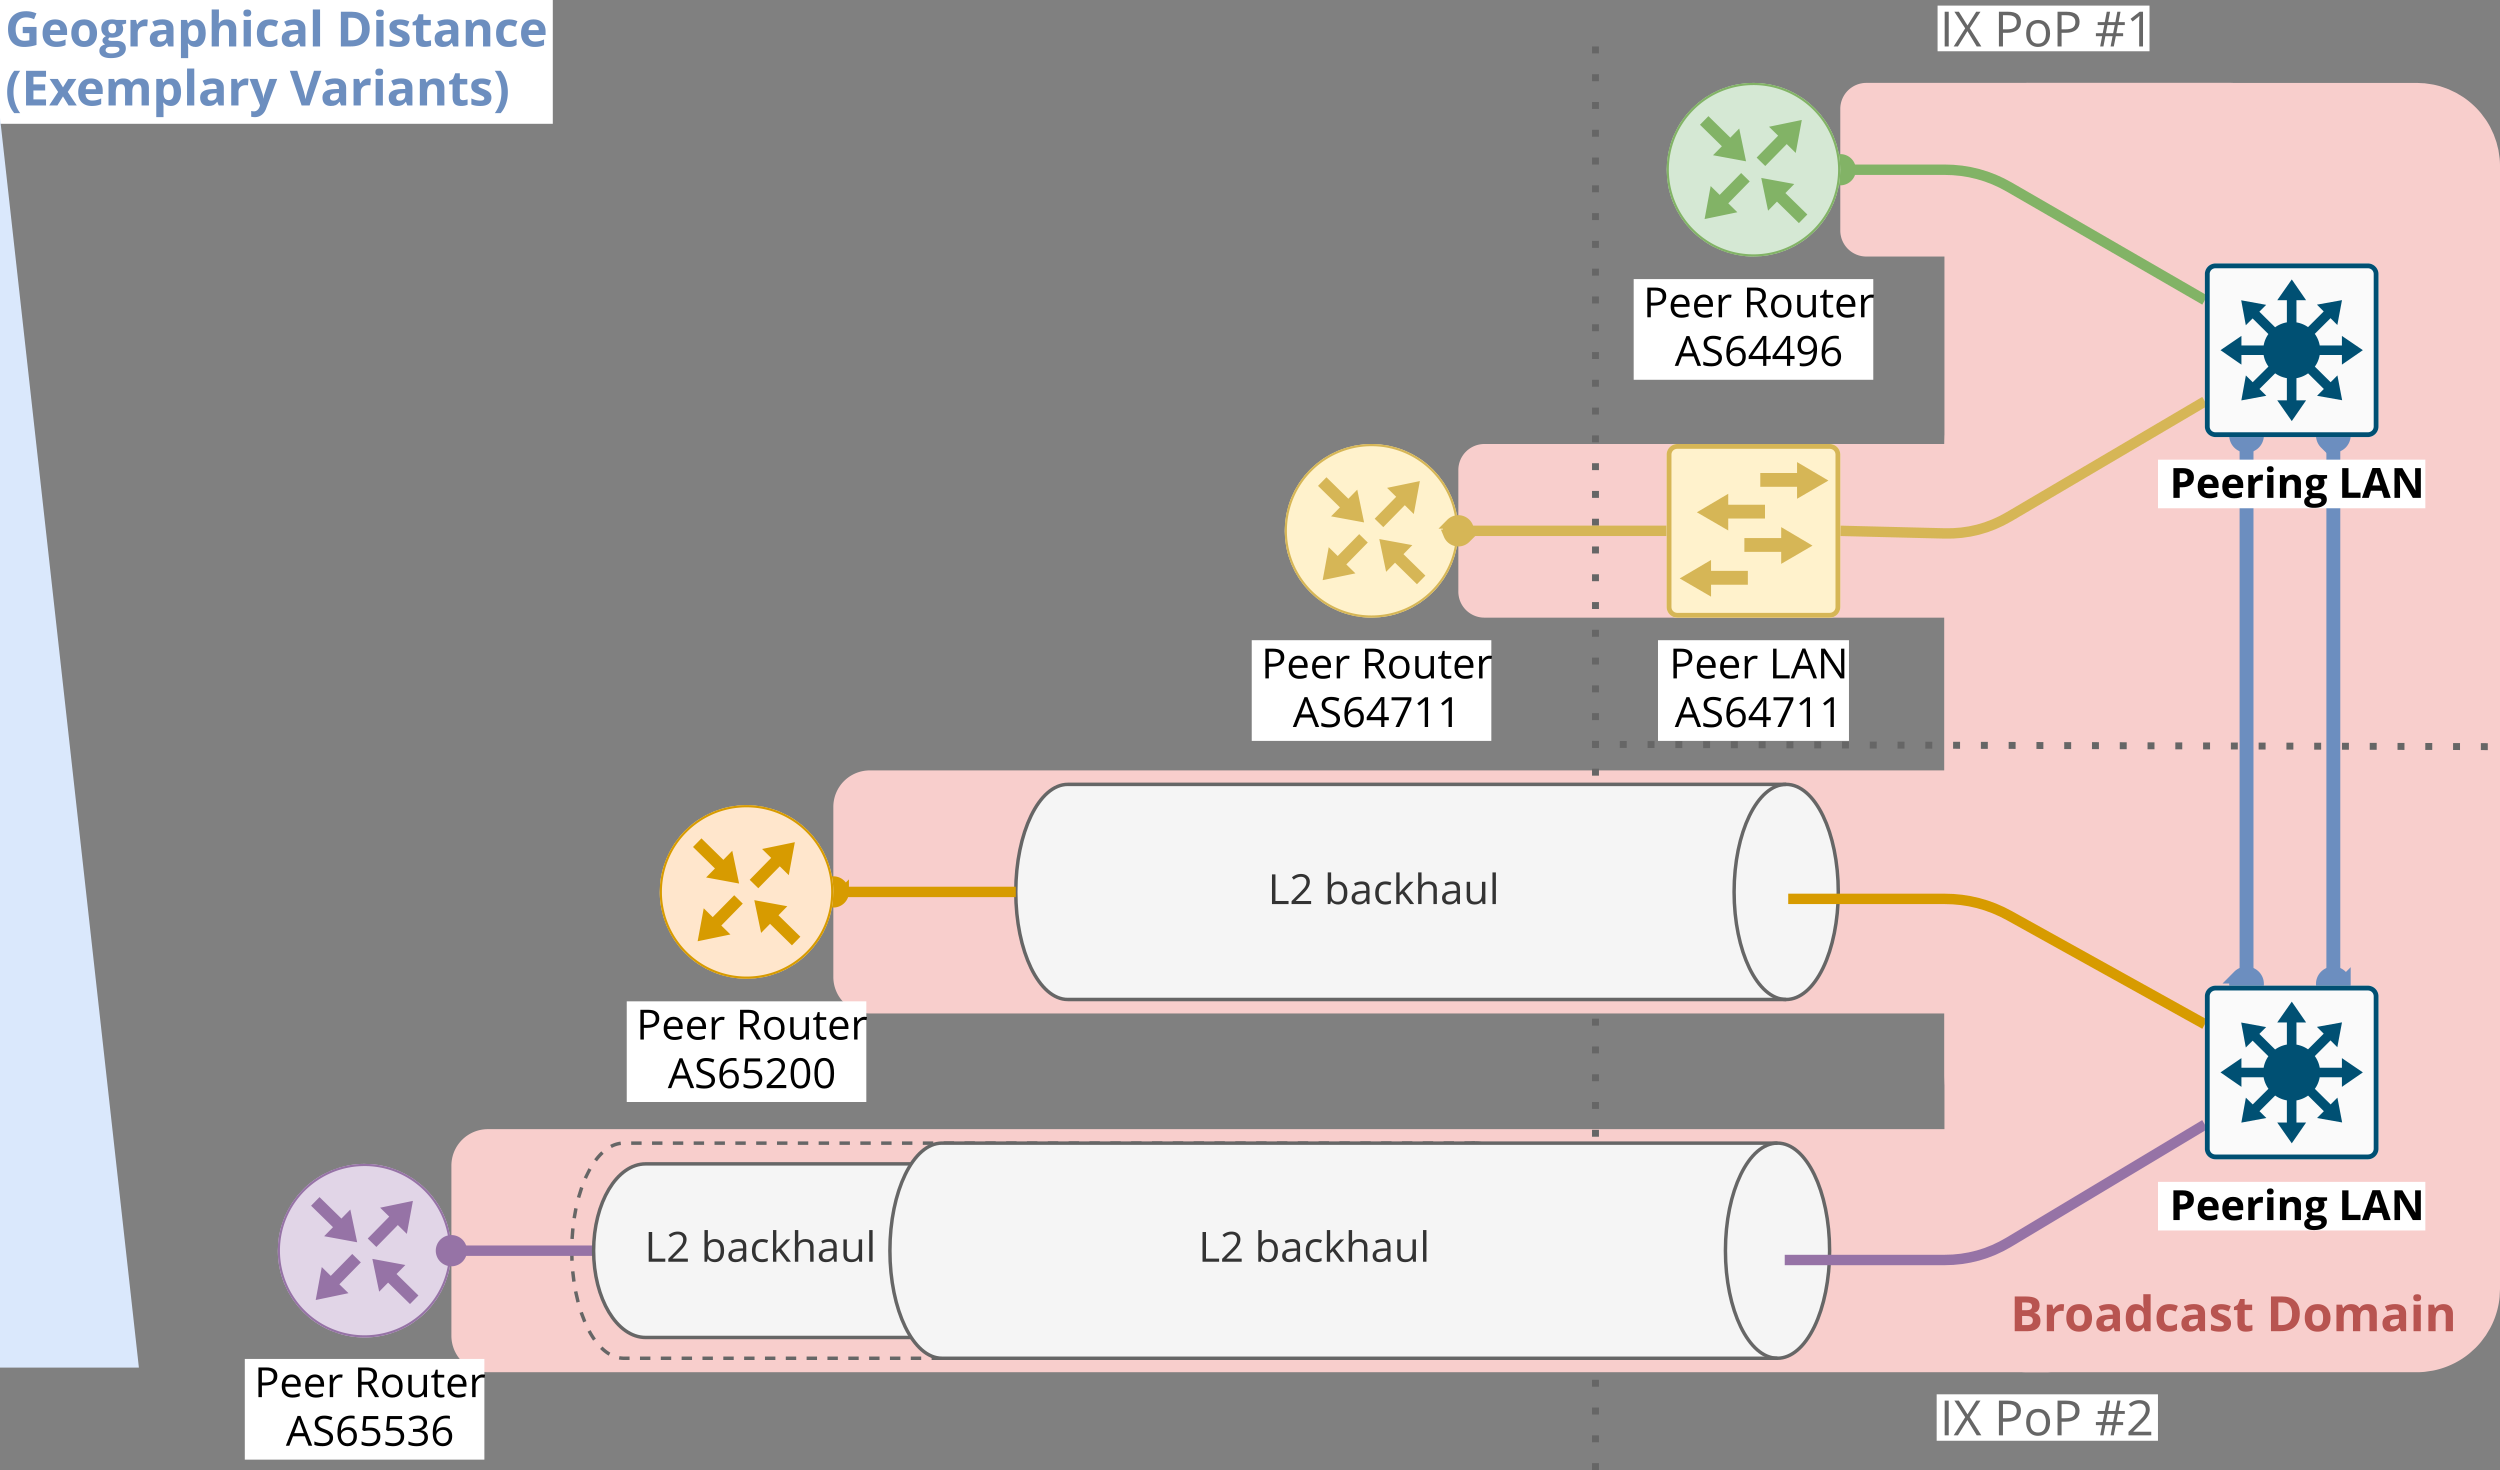 <svg xmlns="http://www.w3.org/2000/svg" width="718.844" height="422.696" viewBox="0 0 539.133 317.022" xmlns:v="https://vecta.io/nano"><rect x="0" y="0" width="539.133" height="317.022" fill="#808080" stroke="none"/><style><![CDATA[.B{fill:none}.C{stroke-miterlimit:10}.D{fill:#fff}.E{stroke-width:2.246}.F{stroke-width:.749}.G{fill:#f5f5f5}.H{fill:#d6b656}.I{fill:#6c8ebf}]]></style><defs><path d="M.938-7.484h2.328c1.063 0 1.832.152 2.313.453s.719.781.719 1.438c0 .449-.105.82-.312 1.109-.211.281-.484.453-.828.516v.047c.469.105.805.305 1.016.594s.313.68.313 1.156c0 .688-.246 1.227-.734 1.609-.492.375-1.156.563-2 .563H.938zm1.594 2.969h.922c.426 0 .734-.066.922-.203.195-.133.297-.352.297-.656 0-.289-.105-.5-.312-.625s-.543-.187-1-.187h-.828zm0 1.25v1.953h1.031c.438 0 .758-.082.969-.25s.313-.422.313-.766c0-.625-.445-.937-1.328-.937zm0 0" id="A"/><path d="M4.016-5.828c.207 0 .383.016.531.047l-.125 1.453a1.9 1.9 0 0 0-.453-.047c-.5 0-.891.133-1.172.391-.281.25-.422.609-.422 1.078V0H.813v-5.719H2l.234.953h.078c.176-.32.414-.578.719-.766.301-.195.629-.297.984-.297zm0 0" id="B"/><path d="M2.063-2.875c0 .574.094 1.008.281 1.297.188.281.488.422.906.422s.711-.141.891-.422c.188-.289.281-.723.281-1.297 0-.562-.094-.984-.281-1.266-.18-.289-.48-.437-.906-.437-.418 0-.719.141-.906.422-.18.281-.266.711-.266 1.281zm3.953 0c0 .938-.246 1.672-.734 2.203-.492.523-1.172.781-2.047.781-.555 0-1.043-.117-1.469-.359a2.51 2.51 0 0 1-.969-1.047C.578-1.742.469-2.27.469-2.875c0-.937.242-1.66.734-2.172.488-.52 1.176-.781 2.063-.781.539 0 1.02.121 1.438.359.426.242.75.586.969 1.031.227.449.344.969.344 1.563zm0 0" id="C"/><path d="M4.453 0l-.297-.781h-.047c-.262.336-.531.57-.812.703-.281.125-.641.188-1.078.188-.555 0-.992-.156-1.312-.469-.312-.32-.469-.77-.469-1.344 0-.613.211-1.062.641-1.344C1.504-3.336 2.145-3.5 3-3.531l1-.031v-.25c0-.582-.297-.875-.891-.875-.461 0-1 .141-1.625.422L.969-5.328c.656-.344 1.383-.516 2.188-.516.77 0 1.359.168 1.766.5.414.336.625.844.625 1.531V0zM4-2.656l-.609.031c-.461.012-.797.094-1.016.25-.219.148-.328.371-.328.672 0 .438.25.656.75.656.363 0 .656-.098.875-.297.219-.207.328-.488.328-.844zm0 0" id="D"/><path d="M2.625.109c-.668 0-1.195-.258-1.578-.781C.66-1.203.469-1.926.469-2.844c0-.945.191-1.68.578-2.203.395-.52.938-.781 1.625-.781.719 0 1.27.281 1.656.844h.047c-.086-.426-.125-.812-.125-1.156v-1.828h1.578V0H4.625l-.297-.75H4.25c-.355.574-.898.859-1.625.859zm.547-1.25c.406 0 .703-.113.891-.344.188-.238.285-.633.297-1.187v-.172c0-.613-.094-1.051-.281-1.312-.187-.27-.496-.406-.922-.406-.355 0-.633.152-.828.453-.187.293-.281.719-.281 1.281s.098.984.297 1.266a.95.95 0 0 0 .828.422zm0 0" id="E"/><path d="M3.141.109C1.359.109.469-.867.469-2.828c0-.977.238-1.723.719-2.234.488-.508 1.188-.766 2.094-.766.664 0 1.258.133 1.781.391l-.453 1.203-.703-.234a1.97 1.97 0 0 0-.625-.109c-.812 0-1.219.578-1.219 1.734 0 1.125.406 1.688 1.219 1.688a2.54 2.54 0 0 0 .828-.125c.258-.082.52-.207.781-.375v1.328a2.57 2.57 0 0 1-.781.344c-.25.063-.574.094-.969.094zm0 0" id="F"/><path d="M4.813-1.703c0 .594-.203 1.047-.609 1.359-.406.305-1.016.453-1.828.453-.418 0-.777-.031-1.078-.094a3.18 3.18 0 0 1-.812-.25v-1.281c.289.137.613.25.969.344.363.086.688.125.969.125.563 0 .844-.16.844-.484 0-.125-.039-.223-.109-.297-.074-.082-.203-.172-.391-.266l-.734-.344c-.437-.176-.762-.344-.969-.5S.703-3.27.609-3.469C.516-3.676.469-3.93.469-4.234c0-.508.195-.898.594-1.172.395-.281.953-.422 1.672-.422.688 0 1.359.152 2.016.453L4.281-4.25c-.293-.125-.562-.223-.812-.297-.242-.082-.492-.125-.75-.125-.469 0-.703.125-.703.375 0 .137.07.258.219.359.156.105.484.258.984.453.445.188.773.359.984.516s.359.34.453.547c.102.199.156.438.156.719zm0 0" id="G"/><path d="M3.234-1.141c.27 0 .598-.062.984-.187v1.172C3.82.02 3.344.109 2.781.109c-.625 0-1.086-.156-1.375-.469C1.125-.68.984-1.16.984-1.797v-2.75h-.75v-.672l.859-.516.453-1.203h1v1.219h1.609v1.172H2.547v2.75c0 .23.063.398.188.5s.289.156.5.156zm0 0" id="H"/><path d="M7.156-3.812c0 1.23-.355 2.172-1.062 2.828C5.395-.328 4.383 0 3.063 0H.938v-7.484h2.359c1.219 0 2.164.324 2.844.969s1.016 1.547 1.016 2.703zM5.5-3.766c0-1.613-.711-2.422-2.125-2.422h-.844v4.875h.672c1.531 0 2.297-.816 2.297-2.453zm0 0" id="I"/><path d="M5.938 0H4.375v-3.344c0-.414-.07-.723-.203-.922-.137-.207-.355-.312-.656-.312-.398 0-.687.148-.875.438-.18.293-.266.777-.266 1.453V0H.813v-5.719h1.203l.203.734h.094c.156-.27.375-.477.656-.625.289-.145.625-.219 1-.219.852 0 1.438.281 1.75.844h.125c.156-.27.383-.477.688-.625a2.32 2.32 0 0 1 1.016-.219c.645 0 1.133.168 1.469.5s.5.867.5 1.594V0H7.938v-3.344c0-.414-.07-.723-.203-.922-.137-.207-.355-.312-.656-.312-.375 0-.664.137-.859.406-.187.273-.281.703-.281 1.297zm0 0" id="J"/><path d="M.75-7.203c0-.508.285-.766.859-.766.563 0 .844.258.844.766 0 .242-.074.43-.219.563-.137.137-.344.203-.625.203-.574 0-.859-.254-.859-.766zM2.375 0H.813v-5.719h1.563zm0 0" id="K"/><path d="M6.109 0H4.547v-3.344c0-.414-.078-.723-.234-.922-.148-.207-.375-.312-.687-.312-.437 0-.758.148-.953.438s-.297.777-.297 1.453V0H.813v-5.719h1.203l.203.734h.094a1.5 1.5 0 0 1 .703-.625 2.46 2.46 0 0 1 1.047-.219c.664 0 1.172.184 1.516.547.352.355.531.871.531 1.547zm0 0" id="L"/><path d="M3.781-4.203H6.75v3.875c-.48.156-.934.266-1.359.328-.43.07-.859.109-1.297.109-1.137 0-2-.332-2.594-1S.609-2.508.609-3.75c0-1.207.344-2.148 1.031-2.828.695-.676 1.656-1.016 2.875-1.016a5.45 5.45 0 0 1 2.219.469l-.516 1.266c-.555-.27-1.121-.406-1.703-.406-.687 0-1.242.23-1.656.688-.406.461-.609 1.078-.609 1.859 0 .813.16 1.434.484 1.859.332.43.816.641 1.453.641a4.81 4.81 0 0 0 1.016-.109v-1.547H3.781zm0 0" id="M"/><path d="M3.188-4.719c-.336 0-.594.105-.781.313s-.293.508-.312.891h2.188c-.012-.383-.117-.68-.312-.891-.187-.207-.449-.312-.781-.312zM3.406.109c-.918 0-1.637-.254-2.156-.766S.469-1.891.469-2.828c0-.957.238-1.695.719-2.219s1.141-.781 1.984-.781c.813 0 1.441.23 1.891.688.457.461.688 1.094.688 1.906v.766H2.047c.02.438.148.781.391 1.031.25.25.598.375 1.047.375.344 0 .664-.035.969-.109.313-.07.633-.187.969-.344v1.219A3.45 3.45 0 0 1 4.547 0c-.312.07-.695.109-1.141.109zm0 0" id="N"/><path d="M5.797-5.719v.781l-.891.234c.164.262.25.547.25.859 0 .617-.219 1.094-.656 1.438-.43.344-1.023.516-1.781.516l-.281-.016-.219-.031c-.168.125-.25.266-.25.422 0 .219.285.328.859.328h.969c.633 0 1.113.137 1.438.406.332.273.5.668.5 1.188 0 .664-.281 1.18-.844 1.547-.555.375-1.352.563-2.391.563-.805 0-1.418-.141-1.844-.422A1.3 1.3 0 0 1 .031.938c0-.344.102-.637.313-.875.219-.227.535-.395.953-.5C1.141-.5 1-.609.875-.766a.81.81 0 0 1-.172-.5c0-.219.063-.395.188-.531a2.32 2.32 0 0 1 .547-.437 1.5 1.5 0 0 1-.719-.609c-.18-.289-.266-.633-.266-1.031 0-.625.203-1.102.609-1.437.406-.344.988-.516 1.75-.516.156 0 .344.016.563.047l.422.063zM1.375.813c0 .207.102.375.313.5s.5.188.875.188c.563 0 1-.078 1.313-.234.313-.148.469-.355.469-.625 0-.219-.094-.371-.281-.453-.187-.074-.477-.109-.859-.109h-.812c-.293 0-.539.063-.734.188-.187.133-.281.316-.281.547zm.578-4.656c0 .305.066.547.203.734.145.18.363.266.656.266s.504-.086.641-.266c.133-.187.203-.43.203-.734 0-.695-.281-1.047-.844-1.047-.574 0-.859.352-.859 1.047zm0 0" id="O"/><path d="M3.969.109c-.68 0-1.211-.242-1.594-.734h-.078l.078.828v2.313H.813v-8.234h1.281l.219.734h.063c.363-.562.906-.844 1.625-.844.676 0 1.203.262 1.578.781.383.523.578 1.246.578 2.172 0 .617-.09 1.148-.266 1.594s-.434.793-.766 1.031c-.324.242-.711.359-1.156.359zM3.5-4.578c-.387 0-.668.121-.844.359-.18.23-.273.621-.281 1.172v.172c0 .617.086 1.059.266 1.328.188.262.477.391.875.391.707 0 1.063-.578 1.063-1.734 0-.562-.09-.984-.266-1.266s-.449-.422-.812-.422zm0 0" id="P"/><path d="M6.109 0H4.547v-3.344c0-.82-.309-1.234-.922-1.234-.437 0-.758.152-.953.453-.199.293-.297.773-.297 1.438V0H.813v-7.969h1.563v1.625l-.031.891-.031.469h.078c.344-.562.895-.844 1.656-.844.676 0 1.188.184 1.531.547.352.355.531.871.531 1.547zm0 0" id="Q"/><path d="M2.375 0H.813v-7.969h1.563zm0 0" id="R"/><path d="M.422-2.875c0-.906.129-1.75.391-2.531.27-.789.648-1.484 1.141-2.078h1.281a7.47 7.47 0 0 0-1.094 2.172c-.242.793-.359 1.605-.359 2.438s.125 1.641.375 2.422.609 1.484 1.078 2.109H1.953C1.453 1.07 1.07.395.813-.375s-.391-1.602-.391-2.5zm0 0" id="S"/><path d="M5.25 0H.938v-7.484H5.25v1.297H2.531v1.641h2.531v1.313H2.531v1.922H5.25zm0 0" id="T"/><path d="M1.984-2.922L.156-5.719h1.766l1.109 1.813 1.125-1.812h1.766L4.063-2.922 6.016 0H4.234L3.031-1.953 1.828 0H.047zm0 0" id="U"/><path d="M0-5.719h1.703L2.797-2.5c.082.281.145.609.188.984h.031c.031-.344.102-.672.219-.984l1.063-3.219h1.672L3.547.734c-.23.594-.555 1.035-.969 1.328a2.33 2.33 0 0 1-1.422.453c-.273 0-.539-.027-.797-.078v-1.25c.188.051.391.078.609.078.281 0 .52-.09.719-.266.207-.168.375-.422.5-.766l.078-.281zm0 0" id="V"/><path d="M5.219-7.484h1.594L4.266 0H2.547L0-7.484h1.609l1.406 4.453.234.922.156.734c.039-.32.172-.875.391-1.656zm0 0" id="W"/><path d="M3.141-2.875a7.65 7.65 0 0 1-.406 2.516c-.262.77-.641 1.441-1.141 2.016H.328c.457-.625.813-1.328 1.063-2.109s.375-1.586.375-2.422a8.06 8.06 0 0 0-.375-2.437C1.148-6.102.789-6.828.313-7.484h1.281a6.24 6.24 0 0 1 1.141 2.078c.27.793.406 1.637.406 2.531zm0 0" id="X"/><path d="M4.953-4.547c0 .648-.227 1.148-.672 1.5-.437.355-1.074.531-1.906.531h-.75V0h-.75v-6.406h1.672c1.602 0 2.406.621 2.406 1.859zM1.625-3.156h.672c.664 0 1.145-.102 1.438-.312.289-.219.438-.566.438-1.047 0-.414-.141-.727-.422-.937-.273-.207-.699-.312-1.281-.312h-.844zm0 0" id="Y"/><path d="M2.797.094c-.711 0-1.273-.211-1.687-.641C.703-.984.5-1.586.5-2.359c0-.781.191-1.395.578-1.844.383-.457.895-.687 1.531-.687.602 0 1.082.199 1.438.594s.531.918.531 1.563v.469H1.266c.008.563.148.992.422 1.281s.648.438 1.141.438a3.79 3.79 0 0 0 1.531-.328v.656a4.26 4.26 0 0 1-.719.234c-.23.051-.512.078-.844.078zm-.187-4.375c-.387 0-.695.125-.922.375s-.367.602-.406 1.047h2.516c0-.457-.105-.805-.312-1.047-.211-.25-.5-.375-.875-.375zm0 0" id="Z"/><path d="M2.969-4.891c.207 0 .398.016.578.047l-.109.672c-.199-.039-.375-.062-.531-.062-.387 0-.719.164-1 .484-.273.313-.406.703-.406 1.172V0H.766v-4.812h.609l.078.891h.031a2.22 2.22 0 0 1 .656-.719c.25-.164.523-.25.828-.25zm0 0" id="a"/><path d="M1.625-2.672V0h-.75v-6.406h1.766c.789 0 1.375.152 1.75.453.375.293.563.742.563 1.344 0 .855-.434 1.434-1.297 1.734L5.406 0h-.891L2.969-2.672zm0-.641h1.031c.52 0 .898-.102 1.141-.312.25-.207.375-.52.375-.937 0-.426-.125-.734-.375-.922s-.652-.281-1.203-.281h-.969zm0 0" id="b"/><path d="M4.922-2.406c0 .781-.199 1.398-.594 1.844-.398.438-.945.656-1.641.656-.43 0-.809-.098-1.141-.297-.336-.207-.594-.5-.781-.875C.586-1.461.5-1.906.5-2.406c0-.781.195-1.391.594-1.828s.938-.656 1.625-.656c.676 0 1.211.227 1.609.672s.594 1.055.594 1.813zm-3.656 0c0 .617.117 1.086.359 1.406.25.324.613.484 1.094.484.469 0 .828-.16 1.078-.484s.375-.789.375-1.406-.125-1.078-.375-1.391c-.25-.32-.617-.484-1.094-.484s-.84.156-1.078.469-.359.781-.359 1.406zm0 0" id="c"/><path d="M1.453-4.812v3.125c0 .398.086.695.266.891.176.188.457.281.844.281.5 0 .863-.133 1.094-.406.238-.281.359-.734.359-1.359v-2.531h.734V0h-.609l-.109-.641H4c-.156.23-.367.414-.625.547-.262.125-.562.188-.906.188-.586 0-1.023-.141-1.312-.422S.719-1.051.719-1.656v-3.156zm0 0" id="d"/><path d="M2.328-.516l.359-.016a2.12 2.12 0 0 0 .297-.062v.547c-.086.043-.203.07-.359.094-.148.031-.281.047-.406.047-.93 0-1.391-.488-1.391-1.469v-2.859H.141v-.359l.688-.297.297-1.031h.422v1.109h1.406v.578H1.547v2.828c0 .281.066.5.203.656.145.156.336.234.578.234zm0 0" id="e"/><path d="M4.906 0l-.797-2.047H1.547L.75 0H0l2.531-6.437h.625L5.688 0zM3.875-2.719l-.734-1.984c-.105-.25-.203-.555-.297-.922l-.281.922-.75 1.984zm0 0" id="f"/><path d="M4.5-1.703c0 .563-.211 1.008-.625 1.328-.406.313-.961.469-1.656.469-.762 0-1.344-.098-1.75-.297v-.719c.258.105.547.195.859.266.313.063.617.094.922.094.488 0 .859-.094 1.109-.281.258-.187.391-.453.391-.797 0-.219-.047-.395-.141-.531-.086-.145-.234-.273-.453-.391-.211-.125-.523-.266-.937-.422-.605-.207-1.039-.457-1.297-.75-.25-.301-.375-.687-.375-1.156 0-.488.18-.879.547-1.172.375-.289.867-.437 1.484-.437.633 0 1.223.117 1.766.344l-.234.656c-.531-.227-1.047-.344-1.547-.344-.398 0-.711.09-.937.266-.219.168-.328.402-.328.703 0 .219.039.402.125.547.082.137.219.266.406.391.195.117.5.246.906.391.664.242 1.125.5 1.375.781.258.273.391.625.391 1.063zm0 0" id="g"/><path d="M.516-2.734c0-1.258.242-2.203.734-2.828S2.461-6.5 3.422-6.5c.332 0 .594.027.781.078v.625c-.23-.07-.484-.109-.766-.109-.687 0-1.215.215-1.578.641s-.562 1.105-.594 2.031h.047C1.633-3.742 2.145-4 2.844-4c.57 0 1.023.18 1.359.531.332.344.5.813.5 1.406 0 .668-.184 1.195-.547 1.578s-.859.578-1.484.578c-.656 0-1.184-.25-1.578-.75-.387-.5-.578-1.191-.578-2.078zM2.672-.531c.414 0 .738-.129.969-.391s.344-.641.344-1.141c0-.414-.109-.742-.328-.984-.211-.25-.527-.375-.953-.375-.262 0-.5.059-.719.172a1.36 1.36 0 0 0-.531.438c-.125.188-.187.387-.187.594 0 .305.055.586.172.844s.273.469.484.625a1.3 1.3 0 0 0 .75.219zm0 0" id="h"/><path d="M4.953-1.469H4V0h-.687v-1.469H.188v-.641l3.047-4.344H4v4.313h.953zm-1.641-.672v-2.125l.047-1.422h-.047c-.137.281-.266.516-.391.703l-2 2.844zm0 0" id="i"/><path d="M4.656-3.672C4.656-1.16 3.68.094 1.734.094 1.398.094 1.133.063.938 0v-.625c.227.074.492.109.797.109.695 0 1.223-.211 1.578-.641.363-.437.563-1.102.594-2h-.047c-.168.242-.387.422-.656.547-.262.125-.559.188-.891.188-.562 0-1.012-.164-1.344-.5-.336-.344-.5-.816-.5-1.422 0-.664.18-1.191.547-1.578.375-.383.867-.578 1.484-.578a1.94 1.94 0 0 1 1.141.344c.32.219.57.543.75.969s.266.934.266 1.516zM2.5-5.891c-.418 0-.742.137-.969.406s-.344.648-.344 1.125c0 .43.102.762.313 1S2.031-3 2.469-3a1.64 1.64 0 0 0 .719-.156 1.35 1.35 0 0 0 .531-.453c.133-.187.203-.379.203-.578 0-.312-.062-.598-.187-.859-.117-.258-.281-.461-.5-.609-.219-.156-.465-.234-.734-.234zm0 0" id="j"/><path d="M.875 0v-6.406h.75v5.734h2.828V0zm0 0" id="k"/><path d="M4.656 0H.438v-.625l1.688-1.703 1.016-1.109a2.9 2.9 0 0 0 .375-.641c.082-.219.125-.445.125-.687 0-.344-.105-.613-.312-.812-.211-.207-.496-.312-.859-.312-.273 0-.527.047-.766.141-.242.086-.508.246-.797.484l-.391-.5c.594-.488 1.238-.734 1.938-.734.602 0 1.07.156 1.406.469.344.305.516.715.516 1.234a2.4 2.4 0 0 1-.344 1.203c-.219.398-.641.902-1.266 1.516L1.359-.703v.031h3.297zm0 0" id="l"/><path d="M3.016-4.891c.625 0 1.109.219 1.453.656.352.43.531 1.039.531 1.828S4.82-1 4.469-.562c-.344.438-.828.656-1.453.656-.312 0-.602-.059-.859-.172-.262-.125-.48-.305-.656-.547h-.047L1.297 0H.766v-6.828H1.5v1.656l-.031 1H1.5c.344-.477.848-.719 1.516-.719zm-.109.609c-.5 0-.859.148-1.078.438-.219.281-.328.762-.328 1.438s.109 1.164.328 1.453c.227.293.594.438 1.094.438.445 0 .781-.16 1-.484.219-.332.328-.805.328-1.422 0-.625-.109-1.086-.328-1.391-.219-.312-.559-.469-1.016-.469zm0 0" id="m"/><path d="M3.734 0l-.156-.687h-.031c-.242.305-.48.512-.719.625-.242.102-.539.156-.891.156-.48 0-.855-.125-1.125-.375S.406-.879.406-1.328c0-.969.773-1.477 2.328-1.531l.828-.016v-.312c0-.375-.086-.648-.25-.828-.156-.176-.418-.266-.781-.266-.398 0-.852.121-1.359.359l-.219-.547c.238-.133.5-.238.781-.312s.563-.109.844-.109c.57 0 .992.133 1.266.391.281.25.422.656.422 1.219V0zM2.078-.516c.457 0 .816-.125 1.078-.375s.391-.598.391-1.047v-.422l-.734.031c-.586.023-1.008.109-1.266.266-.25.156-.375.402-.375.734 0 .273.078.477.234.609.164.137.391.203.672.203zm0 0" id="n"/><path d="M2.688.094C2 .094 1.461-.117 1.078-.547.691-.984.5-1.594.5-2.375c0-.801.191-1.422.578-1.859.395-.437.945-.656 1.656-.656a3.26 3.26 0 0 1 .703.078c.227.043.41.102.547.172l-.234.609c-.156-.062-.336-.113-.531-.156-.187-.039-.355-.062-.5-.062-.969 0-1.453.625-1.453 1.875 0 .586.113 1.039.344 1.359.238.313.594.469 1.063.469.406 0 .816-.086 1.234-.266v.656c-.324.164-.73.25-1.219.25zm0 0" id="o"/><path d="M1.484-2.469c.133-.176.328-.406.578-.687l1.563-1.656h.859L2.531-2.766 4.625 0h-.891L2.047-2.266l-.562.469V0H.766v-6.828h.719v3.625l-.031.734zm0 0" id="p"/><path d="M4.063 0v-3.109c0-.395-.09-.687-.266-.875-.18-.195-.461-.297-.844-.297-.5 0-.871.141-1.109.422-.23.273-.344.719-.344 1.344V0H.766v-6.828H1.5v2.063c0 .25-.012.461-.031.625h.047c.133-.227.332-.41.594-.547.27-.133.578-.203.922-.203.582 0 1.02.141 1.313.422.301.281.453.727.453 1.328V0zm0 0" id="q"/><path d="M1.5 0H.766v-6.828H1.5zm0 0" id="r"/><path d="M1.25 0l2.656-5.75h-3.5v-.656h4.281v.578L2.063 0zm0 0" id="s"/><path d="M3.141 0h-.719v-4.578l.047-1.078-.219.203-1.047.844-.375-.5 1.688-1.297h.625zm0 0" id="t"/><path d="M2.438-3.922c.676 0 1.207.172 1.594.516.395.336.594.789.594 1.359 0 .668-.215 1.195-.641 1.578-.418.375-1 .563-1.75.563C1.516.094.961-.023.578-.266v-.687a2.61 2.61 0 0 0 .766.297 3.76 3.76 0 0 0 .906.109c.508 0 .906-.117 1.188-.359.289-.238.438-.586.438-1.047 0-.895-.547-1.344-1.641-1.344-.281 0-.656.043-1.125.125l-.375-.234.25-3h3.188v.656H1.594l-.156 1.938a4.81 4.81 0 0 1 1-.109zm0 0" id="u"/><path d="M4.406-4.906c0 .406-.117.742-.344 1s-.555.438-.969.531v.031c.508.063.891.23 1.141.5.25.262.375.605.375 1.031 0 .605-.215 1.074-.641 1.406-.418.336-1.016.5-1.797.5-.344 0-.656-.027-.937-.078a3.01 3.01 0 0 1-.828-.281v-.687a4.08 4.08 0 0 0 .891.313 3.85 3.85 0 0 0 .891.109c1.113 0 1.672-.43 1.672-1.297C3.859-2.609 3.242-3 2.016-3h-.625v-.625h.641c.5 0 .895-.109 1.188-.328.289-.227.438-.535.438-.922 0-.312-.109-.555-.328-.734-.211-.187-.496-.281-.859-.281a2.54 2.54 0 0 0-.797.125c-.25.074-.539.215-.859.422l-.359-.5a2.96 2.96 0 0 1 .906-.484c.344-.113.703-.172 1.078-.172.625 0 1.109.141 1.453.422s.516.672.516 1.172zm0 0" id="v"/><path d="M4.688-3.219c0 1.117-.18 1.949-.531 2.5-.344.543-.875.813-1.594.813-.687 0-1.215-.281-1.578-.844C.629-1.312.453-2.133.453-3.219c0-1.113.172-1.941.516-2.484s.875-.812 1.594-.812c.695 0 1.223.281 1.578.844.363.563.547 1.383.547 2.453zm-3.5 0c0 .938.109 1.621.328 2.047.219.418.566.625 1.047.625.488 0 .836-.211 1.047-.641.219-.426.328-1.102.328-2.031 0-.914-.109-1.586-.328-2.016-.211-.437-.559-.656-1.047-.656-.48 0-.828.215-1.047.641s-.328 1.105-.328 2.031zm0 0" id="w"/><path d="M5.891 0h-.844L1.531-5.375H1.5l.078 1.734V0H.875v-6.406h.844l3.5 5.359h.031l-.031-.766-.031-.922v-3.672h.703zm0 0" id="x"/><path d="M1.031 0v-7.484h.875V0zm0 0" id="y"/><path d="M6.016 0h-1l-2-3.297L.969 0H.047l2.484-3.906L.203-7.484h.969l1.859 2.969 1.875-2.969h.922L3.516-3.937zm0 0" id="z"/><path d="M5.781-5.297c0 .75-.262 1.336-.781 1.75-.523.406-1.262.609-2.219.609h-.875V0h-.875v-7.484h1.938c1.875 0 2.813.73 2.813 2.188zM1.906-3.687h.781c.77 0 1.328-.125 1.672-.375s.516-.648.516-1.203c0-.488-.164-.852-.484-1.094-.324-.25-.828-.375-1.516-.375h-.969zm0 0" id="AA"/><path d="M5.75-2.812c0 .918-.234 1.637-.703 2.156-.461.512-1.094.766-1.906.766-.5 0-.949-.117-1.344-.359-.387-.238-.684-.578-.891-1.016S.594-2.219.594-2.812c0-.914.223-1.629.672-2.141.457-.508 1.094-.766 1.906-.766.789 0 1.414.266 1.875.797.469.523.703 1.227.703 2.109zm-4.281 0c0 .719.141 1.266.422 1.641.289.375.711.563 1.266.563.563 0 .984-.187 1.266-.562.289-.375.438-.922.438-1.641 0-.707-.148-1.242-.437-1.609-.281-.375-.703-.562-1.266-.562s-.984.184-1.266.547-.422.906-.422 1.625zm0 0" id="AB"/><path d="M5.016-4.609l-.328 1.75h1.453v.656H4.563L4.125 0h-.687l.422-2.203H2.313L1.891 0h-.703l.422-2.203H.266v-.656h1.469l.344-1.75H.656v-.641h1.531l.422-2.234h.719L2.906-5.25h1.563l.422-2.234h.688L5.156-5.25H6.5v.641zm-2.578 1.75h1.547l.344-1.75H2.766zm0 0" id="AC"/><path d="M5.438 0H.516v-.734l1.969-1.984 1.188-1.297c.188-.258.328-.508.422-.75a2.1 2.1 0 0 0 .156-.797c0-.395-.125-.707-.375-.937-.242-.238-.574-.359-1-.359-.312 0-.609.055-.891.156-.273.094-.578.277-.922.547l-.453-.578c.688-.57 1.438-.859 2.25-.859.707 0 1.258.184 1.656.547.395.355.594.84.594 1.453 0 .469-.137.938-.406 1.406-.262.461-.758 1.043-1.484 1.75L1.578-.828v.047h3.859zm0 0" id="AD"/><path d="M3.656 0h-.828v-5.328l.047-1.266-.25.234-1.219.984-.437-.578 1.969-1.531h.719zm0 0" id="AE"/><path d="M2.172-3.391h.438c.414 0 .727-.082.938-.25s.313-.406.313-.719c0-.32-.09-.555-.266-.703-.168-.156-.437-.234-.812-.234h-.609zm3.063-1.016c0 .688-.219 1.215-.656 1.578-.43.367-1.039.547-1.828.547h-.578V0H.813v-6.406h2.047c.77 0 1.359.168 1.766.5s.609.836.609 1.5zm0 0" id="AF"/><path d="M2.734-4.047c-.281 0-.508.094-.672.281-.156.18-.246.43-.266.75h1.875c-.012-.32-.102-.57-.266-.75-.168-.187-.391-.281-.672-.281zM2.922.094c-.793 0-1.414-.219-1.859-.656C.625-1 .406-1.617.406-2.422c0-.82.203-1.457.609-1.906C1.43-4.773 2-5 2.719-5c.695 0 1.238.199 1.625.594s.578.945.578 1.641v.641H1.766c.008.387.117.688.328.906.207.211.504.313.891.313.289 0 .566-.031.828-.094.27-.062.547-.16.828-.297v1.031c-.23.125-.48.215-.75.266-.262.063-.586.094-.969.094zm0 0" id="AG"/><path d="M3.438-5a1.79 1.79 0 0 1 .453.047l-.094 1.25a1.57 1.57 0 0 0-.406-.047c-.43 0-.762.109-1 .328-.23.219-.344.527-.344.922V0H.703v-4.906h1.016l.188.828h.078c.145-.281.348-.504.609-.672S3.133-5 3.438-5zm0 0" id="AH"/><path d="M.641-6.172c0-.437.242-.656.734-.656.477 0 .719.219.719.656 0 .211-.062.371-.187.484-.117.117-.293.172-.531.172-.492 0-.734-.219-.734-.656zM2.047 0H.703v-4.906h1.344zm0 0" id="AI"/><path d="M5.234 0H3.891v-2.859c0-.352-.062-.617-.187-.797s-.328-.266-.609-.266c-.367 0-.633.125-.797.375s-.25.664-.25 1.234V0H.703v-4.906h1.016l.188.625h.078c.145-.227.348-.406.609-.531S3.148-5 3.484-5c.57 0 1.004.156 1.297.469.301.305.453.746.453 1.328zm0 0" id="AJ"/><path d="M4.969-4.906v.688l-.766.188c.133.219.203.465.203.734 0 .531-.184.945-.547 1.234s-.875.438-1.531.438h-.234l-.203-.031c-.137.105-.203.227-.203.359 0 .188.242.281.734.281h.844c.531 0 .938.121 1.219.359.281.23.422.563.422 1a1.5 1.5 0 0 1-.719 1.328c-.469.32-1.152.484-2.047.484-.687 0-1.215-.121-1.578-.359a1.14 1.14 0 0 1-.531-1c0-.293.086-.539.266-.734.188-.195.457-.344.813-.437C.973-.426.852-.52.75-.656S.594-.93.594-1.078a.7.7 0 0 1 .156-.469c.113-.125.273-.242.484-.359a1.38 1.38 0 0 1-.625-.531c-.148-.25-.219-.539-.219-.875 0-.539.172-.957.516-1.25.352-.289.852-.437 1.5-.437.133 0 .297.016.484.047l.375.047zM1.188.688a.48.48 0 0 0 .266.438c.176.102.422.156.734.156.477 0 .852-.07 1.125-.203.281-.125.422-.305.422-.531 0-.187-.086-.32-.25-.391-.156-.062-.406-.094-.75-.094h-.687c-.242 0-.445.055-.609.172a.52.52 0 0 0-.25.453zm.484-3.984c0 .262.055.469.172.625.125.156.313.234.563.234s.43-.078.547-.234c.125-.156.188-.363.188-.625 0-.594-.246-.891-.734-.891s-.734.297-.734.891zm0 0" id="AK"/><path d="M.813 0v-6.406h1.359v5.281h2.594V0zm0 0" id="AL"/><path d="M4.734 0l-.469-1.531H1.938L1.469 0H0l2.266-6.437h1.656L6.203 0zm-.797-2.672l-.719-2.344-.125-.422-.828 2.766zm0 0" id="AM"/><path d="M6.5 0H4.766L1.984-4.859h-.047l.078 1.844V0H.813v-6.406h1.703l2.797 4.797h.031l-.078-1.766v-3.031H6.5zm0 0" id="AN"/></defs><g fill="#f8cecc"><path d="M437.297 77.784h83.867l1.762.086 1.742.258c.578.113 1.148.258 1.711.43s1.117.367 1.66.594a17.03 17.03 0 0 1 1.598.754l1.512.906 1.414 1.051 1.309 1.184c.418.418.813.852 1.184 1.309a17.67 17.67 0 0 1 1.051 1.414l.906 1.516a16.51 16.51 0 0 1 .754 1.594 16.79 16.79 0 0 1 .594 1.66c.172.563.316 1.133.43 1.711l.258 1.742a17.73 17.73 0 0 1 .086 1.762v182.199l-.086 1.762c-.055.586-.145 1.164-.258 1.742s-.258 1.148-.43 1.711a16.79 16.79 0 0 1-.594 1.66 16.96 16.96 0 0 1-.754 1.594l-.906 1.516-1.051 1.414c-.371.457-.766.891-1.184 1.309l-1.309 1.184a17.67 17.67 0 0 1-1.414 1.051 17.99 17.99 0 0 1-1.512.906c-.52.277-1.051.527-1.598.754a17.46 17.46 0 0 1-1.66.594c-.562.172-1.133.316-1.711.43l-1.742.258a17.67 17.67 0 0 1-1.762.086h-83.867a17.73 17.73 0 0 1-1.762-.086l-1.742-.258c-.578-.113-1.148-.258-1.711-.43l-1.66-.594-1.594-.754-1.516-.906-1.414-1.051-1.309-1.184-1.184-1.309c-.375-.453-.723-.926-1.051-1.414l-.906-1.516a18 18 0 0 1-.754-1.594c-.227-.543-.422-1.098-.594-1.66a18.26 18.26 0 0 1-.43-1.711l-.258-1.742-.086-1.762V95.753l.086-1.762.258-1.742.43-1.711.594-1.66.754-1.594.906-1.516 1.051-1.414 1.184-1.309 1.309-1.184a17.67 17.67 0 0 1 1.414-1.051l1.516-.906 1.594-.754c.543-.227 1.098-.426 1.66-.594s1.133-.316 1.711-.43l1.742-.258a17.73 17.73 0 0 1 1.762-.086zm0 0"/><path d="M437.297 17.878h83.867l1.762.086 1.742.262a18.24 18.24 0 0 1 1.711.426l1.66.594 1.598.758 1.512.906c.488.324.961.676 1.414 1.051s.891.766 1.309 1.184a16.98 16.98 0 0 1 1.184 1.305l1.051 1.418a17.38 17.38 0 0 1 .906 1.512l.754 1.594.594 1.66.43 1.711.258 1.746a17.67 17.67 0 0 1 .086 1.762v196.184l-.086 1.762c-.055.586-.145 1.168-.258 1.746a17.67 17.67 0 0 1-.43 1.711 16.79 16.79 0 0 1-.594 1.66c-.223.543-.477 1.074-.754 1.594s-.578 1.023-.906 1.512l-1.051 1.418a16.98 16.98 0 0 1-1.184 1.305c-.418.418-.852.813-1.309 1.184s-.926.727-1.414 1.051a19.14 19.14 0 0 1-1.512.91 18.07 18.07 0 0 1-1.598.754l-1.66.594-1.711.426c-.574.117-1.156.203-1.742.262l-1.762.086h-83.867a18.99 18.99 0 0 1-1.762-.086l-1.742-.262-1.711-.426-1.66-.594-1.594-.754-1.516-.91a16.77 16.77 0 0 1-1.414-1.051c-.457-.371-.891-.766-1.309-1.184l-1.184-1.305-1.051-1.418a17.38 17.38 0 0 1-.906-1.512l-.754-1.594c-.227-.543-.422-1.098-.594-1.66l-.43-1.711-.258-1.746-.086-1.762V35.85l.086-1.762.258-1.746.43-1.711.594-1.66.754-1.594.906-1.512 1.051-1.418 1.184-1.305c.418-.418.852-.812 1.309-1.184a16.77 16.77 0 0 1 1.414-1.051l1.516-.906a17.47 17.47 0 0 1 1.594-.758l1.66-.594 1.711-.426c.578-.117 1.156-.203 1.742-.262l1.762-.086zm0 0"/><path d="M105.207 243.507h336.211a7.74 7.74 0 0 1 1.531.152 7.81 7.81 0 0 1 1.477.445 8.11 8.11 0 0 1 1.359.727c.43.285.824.613 1.191.977s.691.766.977 1.191a7.58 7.58 0 0 1 .727 1.359 7.75 7.75 0 0 1 .449 1.477 7.82 7.82 0 0 1 .148 1.535v36.691a7.74 7.74 0 0 1-.148 1.531 7.82 7.82 0 0 1-.449 1.477 7.58 7.58 0 0 1-.727 1.359c-.285.43-.613.824-.977 1.191s-.762.691-1.191.977a8.11 8.11 0 0 1-1.359.727 7.75 7.75 0 0 1-1.477.449 8.04 8.04 0 0 1-1.531.148H105.207c-.516 0-1.027-.051-1.535-.148s-.996-.25-1.473-.449a8.11 8.11 0 0 1-1.359-.727c-.43-.285-.828-.613-1.191-.977a7.95 7.95 0 0 1-.98-1.191 8.11 8.11 0 0 1-.727-1.359c-.195-.477-.344-.969-.445-1.477a7.74 7.74 0 0 1-.152-1.531V251.37a7.78 7.78 0 0 1 .152-1.535c.102-.508.25-1 .445-1.477a8.11 8.11 0 0 1 .727-1.359c.289-.426.613-.824.98-1.191a7.78 7.78 0 0 1 1.191-.977 8.11 8.11 0 0 1 1.359-.727 7.8 7.8 0 0 1 1.473-.445 7.81 7.81 0 0 1 1.535-.152zm82.367-77.367h268.82a7.74 7.74 0 0 1 1.531.152c.508.102 1 .25 1.477.445a8.11 8.11 0 0 1 1.359.727 7.95 7.95 0 0 1 1.191.98 7.82 7.82 0 0 1 .977 1.191 8.11 8.11 0 0 1 .727 1.359 7.8 7.8 0 0 1 .449 1.473 8.12 8.12 0 0 1 .148 1.535v36.691c0 .516-.051 1.027-.148 1.535s-.25.996-.449 1.473a8.11 8.11 0 0 1-.727 1.359c-.285.43-.613.828-.977 1.191a7.87 7.87 0 0 1-1.191.977 7.58 7.58 0 0 1-1.359.727 7.75 7.75 0 0 1-1.477.449 7.74 7.74 0 0 1-1.531.152h-268.82a7.81 7.81 0 0 1-1.535-.152 7.87 7.87 0 0 1-1.473-.449 7.58 7.58 0 0 1-1.359-.727c-.43-.285-.828-.609-1.191-.977a8.07 8.07 0 0 1-.977-1.191 7.58 7.58 0 0 1-.727-1.359 7.8 7.8 0 0 1-.449-1.473 7.81 7.81 0 0 1-.152-1.535v-36.691a7.81 7.81 0 0 1 .152-1.535 7.87 7.87 0 0 1 .449-1.473 7.58 7.58 0 0 1 .727-1.359c.285-.43.609-.828.977-1.191a7.76 7.76 0 0 1 1.191-.98 8.11 8.11 0 0 1 1.359-.727 8.1 8.1 0 0 1 1.473-.445 7.81 7.81 0 0 1 1.535-.152zm132.539-70.387h153.5a5.45 5.45 0 0 1 1.098.109 5.65 5.65 0 0 1 1.055.32 5.41 5.41 0 0 1 .969.52 5.61 5.61 0 0 1 .852.695c.262.262.492.547.699.852s.379.633.52.973.246.691.316 1.051a5.48 5.48 0 0 1 .109 1.098v26.207a5.45 5.45 0 0 1-.109 1.098 5.55 5.55 0 0 1-.316 1.051c-.14.34-.316.664-.52.973s-.437.59-.699.852a5.88 5.88 0 0 1-.852.699 5.66 5.66 0 0 1-.969.516c-.34.141-.695.25-1.055.32a5.45 5.45 0 0 1-1.098.109h-153.5a5.45 5.45 0 0 1-1.098-.109c-.359-.07-.711-.176-1.055-.32a5.65 5.65 0 0 1-.969-.516 5.88 5.88 0 0 1-.852-.699c-.262-.262-.492-.547-.699-.852a5.31 5.31 0 0 1-.52-.973c-.141-.344-.246-.691-.316-1.051a5.45 5.45 0 0 1-.109-1.098V101.37a5.48 5.48 0 0 1 .109-1.098 5.55 5.55 0 0 1 .316-1.051c.14-.34.316-.664.52-.973s.438-.59.699-.852a5.61 5.61 0 0 1 .852-.695 5.41 5.41 0 0 1 .969-.52 5.65 5.65 0 0 1 1.055-.32 5.45 5.45 0 0 1 1.098-.109zm82.368-77.875h78.621a5.45 5.45 0 0 1 1.098.109c.359.07.711.18 1.051.32a5.28 5.28 0 0 1 .973.52 5.61 5.61 0 0 1 .852.695c.262.262.492.547.699.852s.375.633.52.973a5.19 5.19 0 0 1 .316 1.051 5.48 5.48 0 0 1 .109 1.098v26.207a5.45 5.45 0 0 1-.109 1.098 5.55 5.55 0 0 1-.316 1.051 5.95 5.95 0 0 1-.52.973c-.207.305-.437.59-.699.852a5.61 5.61 0 0 1-.852.699 5.51 5.51 0 0 1-.973.516 5.26 5.26 0 0 1-1.051.32 5.45 5.45 0 0 1-1.098.109h-78.621a5.45 5.45 0 0 1-1.098-.109c-.359-.07-.711-.176-1.055-.32a5.65 5.65 0 0 1-.969-.516c-.305-.204-.59-.437-.852-.699s-.492-.547-.699-.852a5.95 5.95 0 0 1-.52-.973c-.141-.34-.246-.691-.316-1.051a5.45 5.45 0 0 1-.109-1.098V23.495a5.48 5.48 0 0 1 .109-1.098 5.55 5.55 0 0 1 .316-1.051c.14-.34.316-.664.52-.973s.438-.59.699-.852a5.61 5.61 0 0 1 .852-.695 5.41 5.41 0 0 1 .969-.52 5.65 5.65 0 0 1 1.055-.32 5.45 5.45 0 0 1 1.098-.109zm0 0"/></g><g fill="#b85450" transform="translate(-111.98 -152.517)"><use href="#A" x="545.523" y="439.588"/><use href="#B" x="552.566" y="439.588"/><use href="#C" x="557.117" y="439.588"/><use href="#D" x="563.608" y="439.588"/><use href="#E" x="569.939" y="439.588"/><use href="#F" x="576.573" y="439.588"/><use href="#D" x="581.963" y="439.588"/><use href="#G" x="588.295" y="439.588"/><use href="#H" x="593.506" y="439.588"/><use href="#I" x="600.78" y="439.588"/><use href="#C" x="608.54" y="439.588"/><use href="#J" x="615.03" y="439.588"/><use href="#D" x="625.324" y="439.588"/><use href="#K" x="631.656" y="439.588"/><use href="#L" x="634.855" y="439.588"/></g><g fill="#666"><path d="M322.617 247.827a11.36 11.36 0 0 1 1.617 1.625l-.574.477c-.488-.59-.992-1.098-1.516-1.52zm2.945 3.5a22.67 22.67 0 0 1 1.094 2.039l-.68.32a21.13 21.13 0 0 0-1.055-1.969zm1.926 4.012l.719 2.148-.715.215-.707-2.102zm1.324 4.461l.438 2.215-.738.125-.43-2.172zm.746 4.406l.211 2.27-.75.051-.203-2.234zm.309 4.617l.008.887-.019 1.465-.75-.023.023-1.434-.008-.887zm-.141 4.656l-.23 2.258-.746-.098.23-2.219zm-.57 4.449l-.484 2.285-.727-.18.473-2.238zm-1.109 4.543l-.75 2.113-.695-.277.73-2.062zm-1.641 4.105a20.34 20.34 0 0 1-1.148 2.008l-.629-.41a18.87 18.87 0 0 0 1.109-1.934zm-2.559 3.848c-.555.609-1.129 1.125-1.723 1.543l-.43-.609a9.8 9.8 0 0 0 1.594-1.437zm-3.816 2.594c-.582.18-1.168.27-1.762.27h-.566v-.75h.566c.516 0 1.031-.078 1.543-.234zm-4.574.27h-2.246v-.75h2.246zm-4.492 0h-2.246v-.75h2.246zm-4.492 0h-2.246v-.75h2.246zm-4.492 0h-2.25v-.75h2.25zm-4.496 0h-2.246v-.75h2.246zm-4.492 0h-2.246v-.75h2.246zm-4.492 0h-2.246v-.75h2.246zm-4.492 0h-2.246v-.75h2.246zm-4.492 0h-2.246v-.75h2.246zm-4.492 0h-2.246v-.75h2.246zm-4.496 0h-2.246v-.75h2.246zm-4.492 0h-2.246v-.75h2.246zm-4.492 0h-2.246v-.75h2.246zm-4.492 0h-2.246v-.75h2.246zm-4.492 0h-2.246v-.75h2.246zm-4.492 0h-2.246v-.75h2.246zm-4.492 0h-2.246v-.75h2.246zm-4.496 0h-2.246v-.75h2.246zm-4.492 0h-2.246v-.75h2.246zm-4.492 0h-2.246v-.75h2.246zm-4.492 0h-2.246v-.75h2.246zm-4.492 0h-2.246v-.75h2.246zm-4.492 0h-2.246v-.75h2.246zm-4.492 0h-2.25v-.75h2.25zm-4.496 0h-2.246v-.75h2.246zm-4.492 0h-2.246v-.75h2.246zm-4.492 0h-2.246v-.75h2.246zm-4.492 0h-2.246v-.75h2.246zm-4.492 0h-2.246v-.75h2.246zm-4.492 0h-2.246v-.75h2.246zm-4.496 0h-2.246v-.75h2.246zm-4.492 0h-2.246v-.75h2.246zm-4.492 0h-2.246v-.75h2.246zm-4.492 0h-2.246v-.75h2.246zm-4.492 0h-2.246v-.75h2.246zm-4.492 0h-2.246v-.75h2.246zm-4.492 0h-2.25v-.75h2.25zm-4.496 0h-2.246v-.75h2.246zm-4.492 0h-2.246v-.75h2.246zm-4.492 0h-2.246v-.75h2.246zm-4.492 0h-1.23c-.363 0-.723-.035-1.078-.102l.137-.734c.313.055.625.086.941.086h1.23zm-4.504-.937a9.38 9.38 0 0 1-1.844-1.445l.527-.531c.551.543 1.113.988 1.695 1.328zm-3.352-3.238a19.11 19.11 0 0 1-1.184-1.918l.656-.355c.359.664.742 1.277 1.137 1.84zm-2.148-3.922l-.785-2.055.711-.238.762 2zm-1.453-4.277l-.539-2.34.734-.145.527 2.293zm-.906-4.48l-.266-2.227.746-.07.262 2.191zm-.426-4.535l-.047-2.184v-.187h.746v.188l.051 2.148zm.019-4.734l.176-2.293.746.074-.176 2.258zm.457-4.512l.387-2.141.73.152-.375 2.102zm.953-4.496l.688-2.199.707.25-.672 2.148zm1.488-4.227l1.008-2.016.652.367c-.344.609-.668 1.262-.977 1.953zm2.238-3.914c.492-.66 1.004-1.238 1.539-1.734l.512.547c-.504.469-.988 1.012-1.449 1.633zm3.445-3.113c.734-.387 1.484-.625 2.25-.719l.09.746c-.672.078-1.336.293-1.988.637zm4.539-.758h2.25v.746h-2.25zm4.496 0h2.246v.746h-2.246zm4.492 0h2.246v.746h-2.246zm4.492 0h2.246v.746h-2.246zm4.492 0h2.246v.746h-2.246zm4.492 0h2.246v.746h-2.246zm4.492 0h2.246v.746h-2.246zm4.492 0h2.25v.746h-2.25zm4.496 0h2.246v.746h-2.246zm4.492 0h2.246v.746h-2.246zm4.492 0h2.246v.746h-2.246zm4.492 0h2.246v.746h-2.246zm4.492 0h2.246v.746h-2.246zm4.492 0h2.246v.746h-2.246zm4.496 0h2.246v.746H199zm4.492 0h2.246v.746h-2.246zm4.492 0h2.246v.746h-2.246zm4.492 0h2.246v.746h-2.246zm4.492 0h2.246v.746h-2.246zm4.492 0h2.246v.746h-2.246zm4.492 0h2.25v.746h-2.25zm4.496 0h2.246v.746h-2.246zm4.492 0h2.246v.746h-2.246zm4.492 0h2.246v.746h-2.246zm4.492 0h2.246v.746h-2.246zm4.492 0h2.246v.746h-2.246zm4.492 0h2.246v.746h-2.246zm4.496 0h2.246v.746h-2.246zm4.492 0h2.246v.746h-2.246zm4.492 0h2.246v.746h-2.246zm4.492 0h2.246v.746h-2.246zm4.492 0h2.246v.746h-2.246zm4.492 0h2.246v.746h-2.246zm4.492 0h2.246v.746h-2.246zm4.496 0h2.246v.746h-2.246zm4.492 0h2.246v.746h-2.246zm4.492 0h2.246v.746h-2.246zm4.492 0h2.246v.746h-2.246zm4.492 0h2.246v.746h-2.246zm4.492 0h2.246v.746h-2.246zm4.492 0h2.25v.746h-2.25zm2.461 0a6.11 6.11 0 0 1 2.344.473l-.285.691c-.676-.277-1.363-.418-2.059-.418zm0 0"/><path d="M318.27 293.288c-.793 0-1.574-.16-2.344-.477l.285-.691c.676.277 1.363.418 2.059.418zm-4.344-1.687c-.562-.457-1.102-1-1.621-1.629l.578-.477a11.16 11.16 0 0 0 1.512 1.523zm-2.945-3.504a21.17 21.17 0 0 1-1.094-2.035l.676-.32a21.13 21.13 0 0 0 1.055 1.969zm-1.926-4.008l-.723-2.152.719-.211.703 2.098zm-1.328-4.465l-.434-2.211.738-.125.426 2.172zm-.746-4.402l-.211-2.273.75-.051.203 2.238zm-.309-4.621l-.008-.883.023-1.496.746.023-.023 1.465.012.887zm.141-4.703l.238-2.254.742.098-.234 2.215zm.574-4.422l.484-2.273.727.18-.477 2.227zm1.117-4.547l.75-2.105.695.277-.73 2.055zm1.633-4.074a20.25 20.25 0 0 1 1.145-2.004l.629.41a18.79 18.79 0 0 0-1.105 1.93zm2.555-3.848c.551-.613 1.125-1.129 1.723-1.551l.43.613c-.547.387-1.082.867-1.598 1.441zm3.813-2.598c.582-.18 1.172-.266 1.766-.266v.746a5.27 5.27 0 0 0-1.547.234zm26.819 70.613v-1.496h1.496v1.496m-1.496-5.988v-1.5h1.496v1.5m-1.496-5.992v-1.496h1.496v1.496m-1.496-5.988v-1.5h1.496v1.5m-1.496-5.992v-1.496h1.496v1.496m-1.496-5.992v-1.496h1.496v1.496m-1.496-5.988v-1.496h1.496v1.496m-1.496-5.992v-1.496h1.496v1.496m-1.496-5.988v-1.496h1.496v1.496m-1.496-5.992v-1.496h1.496v1.496m-1.496-5.988v-1.5h1.496v1.5m-1.496-5.992v-1.496h1.496v1.496m-1.496-5.988v-1.5h1.496v1.5m-1.496-5.992v-1.496h1.496v1.496m-1.496-5.988v-1.5h1.496v1.5m-1.496-5.992v-1.496h1.496v1.496m-1.496-5.988v-1.5h1.496v1.5m-1.496-5.992v-1.496h1.496v1.496m-1.496-5.988v-1.5h1.496v1.5m-1.496-5.992v-1.496h1.496v1.496m-1.496-5.992v-1.496h1.496v1.496m-1.496-5.988v-1.496h1.496v1.496m-1.496-5.992v-1.496h1.496v1.496m-1.496-5.988v-1.5h1.496v1.5m-1.496-5.992v-1.496h1.496v1.496m-1.496-5.988v-1.5h1.496v1.5m-1.496-5.992v-1.496h1.496v1.496m-1.496-5.988v-1.5h1.496v1.5m-1.496-5.992v-1.496h1.496v1.496m-1.496-5.988v-1.5h1.496v1.5m-1.496-5.992v-1.496h1.496v1.496m-1.496-5.988v-1.5h1.496v1.5m-1.496-5.992v-1.496h1.496v1.496m-1.496-5.988v-1.5h1.496v1.5m-1.496-5.992v-1.496h1.496v1.496m-1.496-5.992v-1.496h1.496v1.496m-1.496-5.988v-1.496h1.496v1.496m-1.496-5.992V93.89h1.496v1.496m-1.496-5.988v-1.5h1.496v1.5m-1.496-5.992V81.91h1.496v1.496m-1.496-5.988v-1.5h1.496v1.5m-1.496-5.992V69.93h1.496v1.496m-1.496-5.988v-1.5h1.496v1.5m-1.496-5.992V57.94h1.496v1.496m-1.496-5.988v-1.5h1.496v1.5m-1.496-5.992V45.96h1.496v1.496m-1.496-5.988v-1.5h1.496v1.5m-1.496-5.992V33.98h1.496v1.496m-1.496-5.988v-1.5h1.496v1.5m-1.496-5.992V22h1.496v1.496m-1.496-5.992v-1.496h1.496v1.496m-1.496-5.988V10.02h1.496v1.496"/></g><g stroke="#82b366" class="E"><path d="M399.109 36.6h20.219c4.992 0 9.648 1.246 13.973 3.742l42.187 24.383" class="B C"/><path fill="#82b366" d="M399.109 36.6a2.25 2.25 0 0 1-.172.859c-.113.273-.273.516-.484.727a2.2 2.2 0 0 1-.73.488c-.273.113-.562.172-.859.172s-.586-.059-.859-.172a2.2 2.2 0 0 1-.73-.488c-.211-.211-.371-.453-.484-.727a2.25 2.25 0 0 1-.172-.859 2.22 2.22 0 0 1 .172-.859 2.19 2.19 0 0 1 .484-.73 2.2 2.2 0 0 1 .73-.488 2.23 2.23 0 0 1 .859-.168 2.23 2.23 0 0 1 .859.168 2.2 2.2 0 0 1 .73.488 2.19 2.19 0 0 1 .484.73 2.22 2.22 0 0 1 .172.859zm0 0"/></g><path fill="#d5e8d4" d="M396.863 36.6l-.09 1.832c-.059.613-.148 1.219-.27 1.82l-.445 1.781-.621 1.73-.785 1.66-.945 1.574c-.34.512-.703 1-1.094 1.477s-.801.926-1.234 1.359l-1.359 1.234c-.473.391-.965.754-1.477 1.094l-1.574.945-1.66.785-1.73.621-1.781.445-1.82.27-1.832.09a19.19 19.19 0 0 1-1.836-.09l-1.816-.27-1.781-.445-1.73-.621-1.66-.785a18.93 18.93 0 0 1-1.578-.945l-1.473-1.094a17.74 17.74 0 0 1-1.363-1.234l-1.234-1.359-1.094-1.477-.945-1.574-.785-1.66c-.234-.566-.441-1.145-.617-1.73s-.328-1.184-.449-1.781l-.27-1.82-.09-1.832.09-1.836.27-1.816.449-1.785a18.16 18.16 0 0 1 .617-1.727l.785-1.66a18.93 18.93 0 0 1 .945-1.578l1.094-1.477 1.234-1.359 1.363-1.234 1.473-1.094 1.578-.945 1.66-.785 1.73-.617c.586-.18 1.18-.328 1.781-.449l1.816-.27 1.836-.09 1.832.09 1.82.27 1.781.449c.586.176 1.164.383 1.73.617l1.66.785 1.574.945c.512.34 1.004.707 1.477 1.094l1.359 1.234 1.234 1.359 1.094 1.477c.344.512.656 1.035.945 1.578s.551 1.094.785 1.66l.621 1.727.445 1.785a17.86 17.86 0 0 1 .27 1.816l.09 1.836zm0 0"/><path fill="#82b366" d="M387.938 48.116l-4.727-4.637-1.922 1.961-1.469-7.066 7.121 1.309-1.91 1.949 4.727 4.625zm-10.602-8.992l-4.629 4.723 1.961 1.926-7.066 1.469 1.309-7.117 1.941 1.902 4.633-4.715zm-8.91-14.078l4.723 4.633 1.918-1.961 1.473 7.07-7.121-1.312 1.91-1.937-4.723-4.637zm10.398 8.941l4.637-4.727-1.965-1.926 7.07-1.465-1.309 7.113-1.941-1.91-4.633 4.73zm-.68-16.109c-10.336 0-18.723 8.387-18.723 18.723s8.387 18.719 18.723 18.719A18.73 18.73 0 0 0 396.863 36.6c0-10.336-8.387-18.723-18.719-18.723zm0 .473a18.25 18.25 0 0 1 18.246 18.25c0 10.078-8.168 18.246-18.246 18.246s-18.25-8.168-18.25-18.246 8.172-18.25 18.25-18.25zm0 0"/><path d="M352.309 60.186h51.668v21.715h-51.668zm0 0" class="D"/><g transform="translate(-111.98 -152.517)"><use href="#Y" x="466.355" y="220.939"/><use href="#Z" x="471.765" y="220.939"/><use href="#Z" x="476.806" y="220.939"/><use href="#a" x="481.848" y="220.939"/><use href="#b" x="487.85" y="220.939"/><use href="#c" x="493.404" y="220.939"/><use href="#d" x="498.832" y="220.939"/><use href="#e" x="504.347" y="220.939"/><use href="#Z" x="507.519" y="220.939"/><use href="#a" x="512.56" y="220.939"/><use href="#f" x="473.141" y="231.423"/><use href="#g" x="478.828" y="231.423"/><use href="#h" x="483.759" y="231.423"/><use href="#i" x="488.897" y="231.423"/><use href="#i" x="494.035" y="231.423"/><use href="#j" x="499.172" y="231.423"/><use href="#h" x="504.31" y="231.423"/></g><g class="C"><path stroke="#d6b656" d="M396.863 114.475l22.465.559c4.992.125 9.637-1.078 13.941-3.609l42.219-24.867" class="B E"/><g stroke="#666" class="F"><path d="M385.195 169.151c6.203 0 11.234 10.387 11.234 23.195 0 6.156-1.184 12.059-3.289 16.406s-4.965 6.793-7.945 6.793h-154.91c-6.199 0-11.23-10.387-11.23-23.199s5.031-23.195 11.23-23.195zm0 0" class="G"/><path d="M385.195 215.546c-6.199 0-11.23-10.387-11.23-23.199s5.031-23.195 11.23-23.195" class="B"/></g></g><g fill="#333" transform="translate(-111.98 -152.517)"><use href="#k" x="385.409" y="347.486"/><use href="#l" x="390.073" y="347.486"/><use href="#m" x="397.545" y="347.486"/><use href="#n" x="403.051" y="347.486"/><use href="#o" x="408.049" y="347.486"/><use href="#p" x="412.327" y="347.486"/><use href="#q" x="417.043" y="347.486"/><use href="#n" x="422.558" y="347.486"/><use href="#d" x="427.556" y="347.486"/><use href="#r" x="433.071" y="347.486"/></g><path fill="#fff2cc" d="M314.496 114.475l-.09 1.832-.27 1.816-.445 1.785-.621 1.727-.785 1.664-.945 1.574-1.094 1.477a18.45 18.45 0 0 1-1.234 1.359l-1.359 1.234-1.477 1.094-1.574.945-1.66.785-1.73.617a18.86 18.86 0 0 1-1.781.449l-1.82.27-1.832.09a19.16 19.16 0 0 1-1.836-.09l-1.816-.27-1.785-.449a18.16 18.16 0 0 1-1.727-.617l-1.66-.785a18.93 18.93 0 0 1-1.578-.945l-1.477-1.094-1.359-1.234-1.234-1.359-1.094-1.477-.945-1.574-.785-1.664-.617-1.727c-.18-.59-.328-1.184-.449-1.785l-.27-1.816-.09-1.832.09-1.836.27-1.816.449-1.785a18.16 18.16 0 0 1 .617-1.727l.785-1.664.945-1.574 1.094-1.477 1.234-1.359 1.359-1.234 1.477-1.094 1.578-.945 1.66-.785 1.727-.617 1.785-.449 1.816-.27 1.836-.09 1.832.09 1.82.27 1.781.449c.586.176 1.164.383 1.73.617l1.66.785 1.574.945c.512.34 1 .703 1.477 1.094l1.359 1.234 1.234 1.359 1.094 1.477.945 1.574.785 1.664.621 1.727.445 1.785.27 1.816.09 1.836zm0 0"/><path d="M305.57 125.991l-4.727-4.637-1.922 1.961-1.469-7.066 7.121 1.309-1.91 1.949 4.727 4.625zm-10.602-8.992l-4.629 4.723 1.961 1.926-7.066 1.465 1.309-7.113 1.941 1.902 4.633-4.715zm-8.914-14.078l4.727 4.633 1.918-1.961 1.473 7.07-7.121-1.312 1.91-1.937-4.723-4.637zm10.402 8.941l4.637-4.727-1.965-1.926 7.07-1.465-1.312 7.113-1.937-1.91-4.637 4.73zm-.68-16.109c-10.336 0-18.723 8.387-18.723 18.723s8.387 18.719 18.723 18.719a18.73 18.73 0 0 0 18.719-18.719c0-10.336-8.387-18.723-18.719-18.723zm0 .473a18.25 18.25 0 0 1 18.246 18.25c0 10.078-8.168 18.246-18.246 18.246a18.25 18.25 0 0 1-18.25-18.246 18.25 18.25 0 0 1 18.25-18.25zm0 0" class="H"/><path d="M269.941 138.061h51.668v21.715h-51.668zm0 0" class="D"/><g transform="translate(-111.98 -152.517)"><use href="#Y" x="383.988" y="298.814"/><use href="#Z" x="389.398" y="298.814"/><use href="#Z" x="394.439" y="298.814"/><use href="#a" x="399.48" y="298.814"/><use href="#b" x="405.482" y="298.814"/><use href="#c" x="411.037" y="298.814"/><use href="#d" x="416.464" y="298.814"/><use href="#e" x="421.979" y="298.814"/><use href="#Z" x="425.151" y="298.814"/><use href="#a" x="430.192" y="298.814"/><use href="#f" x="390.774" y="309.297"/><use href="#g" x="396.46" y="309.297"/><use href="#h" x="401.392" y="309.297"/><use href="#i" x="406.529" y="309.297"/><use href="#s" x="411.667" y="309.297"/><use href="#t" x="416.805" y="309.297"/><use href="#t" x="421.942" y="309.297"/></g><g stroke="#d79b00" class="E"><path d="M181.957 192.346h37.098" class="B C"/><path fill="#d79b00" d="M181.957 192.346a2.25 2.25 0 0 1-.168.863 2.29 2.29 0 0 1-.488.727 2.2 2.2 0 0 1-.73.488 2.22 2.22 0 0 1-.859.172 2.25 2.25 0 0 1-.859-.172c-.273-.113-.516-.277-.727-.488s-.375-.453-.488-.727-.172-.562-.172-.863a2.25 2.25 0 0 1 .172-.859c.113-.273.277-.516.488-.727s.453-.375.727-.488a2.25 2.25 0 0 1 .859-.172 2.22 2.22 0 0 1 .859.172 2.2 2.2 0 0 1 .73.488 2.29 2.29 0 0 1 .488.727c.113.277.168.563.168.859zm0 0"/></g><path fill="#e1d5e7" d="M97.344 269.714l-.09 1.836a17.86 17.86 0 0 1-.27 1.816c-.117.602-.27 1.195-.445 1.781l-.621 1.73-.785 1.66-.941 1.578-1.098 1.473a17.69 17.69 0 0 1-1.23 1.363c-.434.434-.887.844-1.363 1.234l-1.477 1.094a17.82 17.82 0 0 1-1.574.941l-1.66.789-1.73.617a17.45 17.45 0 0 1-1.781.445 17.86 17.86 0 0 1-1.816.27 18 18 0 0 1-1.836.09 18 18 0 0 1-1.836-.09 17.86 17.86 0 0 1-1.816-.27 17.45 17.45 0 0 1-1.781-.445l-1.73-.617c-.566-.234-1.121-.5-1.66-.789a17.27 17.27 0 0 1-1.574-.941c-.512-.34-1.004-.707-1.477-1.094l-1.363-1.234-1.234-1.363-1.094-1.473-.941-1.578-.789-1.66c-.234-.566-.437-1.145-.617-1.73s-.328-1.18-.445-1.781-.211-1.207-.27-1.816a18 18 0 0 1-.09-1.836l.09-1.836c.059-.609.148-1.215.27-1.816s.266-1.195.445-1.781l.617-1.73.789-1.66.941-1.574 1.094-1.477 1.234-1.363a17.69 17.69 0 0 1 1.363-1.23 18.53 18.53 0 0 1 1.477-1.098 18.21 18.21 0 0 1 1.574-.941l1.66-.785 1.73-.621 1.781-.445c.602-.121 1.207-.211 1.816-.27a18 18 0 0 1 1.836-.09l1.836.09c.609.059 1.215.148 1.816.27s1.195.27 1.781.445l1.73.621 1.66.785 1.574.941 1.477 1.098a17.69 17.69 0 0 1 1.363 1.23 18.45 18.45 0 0 1 1.23 1.363 18.53 18.53 0 0 1 1.098 1.477 18.82 18.82 0 0 1 .941 1.574c.289.539.551 1.094.785 1.66a18.26 18.26 0 0 1 .621 1.73l.445 1.781a17.86 17.86 0 0 1 .27 1.816c.063.613.09 1.223.09 1.836zm0 0"/><path fill="#9673a6" d="M88.418 281.222l-4.723-4.625-1.926 1.961-1.469-7.078 7.121 1.32-1.906 1.938 4.723 4.637zm-10.602-8.984l-4.629 4.727 1.965 1.914-7.07 1.477 1.309-7.113 1.941 1.902 4.633-4.727zm-8.91-14.078l4.723 4.629 1.918-1.953 1.477 7.066-7.121-1.309 1.91-1.949-4.727-4.625zm10.398 8.934l4.637-4.723-1.961-1.926 7.066-1.469-1.309 7.121-1.941-1.91-4.633 4.727zm-.68-16.098c-10.332 0-18.719 8.379-18.719 18.711 0 10.34 8.387 18.727 18.719 18.727s18.719-8.387 18.719-18.727c0-10.332-8.387-18.711-18.719-18.711zm0 .473c10.078 0 18.25 8.16 18.25 18.238a18.25 18.25 0 1 1-36.5 0c0-10.078 8.172-18.238 18.25-18.238zm0 0"/><path d="M52.793 293.061h51.664v21.715H52.793zm364.856 7.628h47.723v10.016h-47.723zm0 0" class="D"/><g transform="translate(-111.98 -152.517)"><use href="#Y" x="166.837" y="453.815"/><use href="#Z" x="172.247" y="453.815"/><use href="#Z" x="177.288" y="453.815"/><use href="#a" x="182.329" y="453.815"/><use href="#b" x="188.331" y="453.815"/><use href="#c" x="193.886" y="453.815"/><use href="#d" x="199.313" y="453.815"/><use href="#e" x="204.828" y="453.815"/><use href="#Z" x="208" y="453.815"/><use href="#a" x="213.042" y="453.815"/><use href="#f" x="173.623" y="464.298"/><use href="#g" x="179.309" y="464.298"/><use href="#h" x="184.241" y="464.298"/><use href="#u" x="189.378" y="464.298"/><use href="#u" x="194.516" y="464.298"/><use href="#v" x="199.654" y="464.298"/><use href="#h" x="204.792" y="464.298"/></g><g stroke="#9673a6" class="E"><path d="M99.59 269.714h28.426" class="B C"/><path fill="#9673a6" d="M99.59 269.714a2.23 2.23 0 0 1-.168.859 2.26 2.26 0 0 1-.488.73 2.19 2.19 0 0 1-.73.484 2.15 2.15 0 0 1-.859.172 2.18 2.18 0 0 1-.859-.172c-.273-.113-.516-.273-.727-.484a2.2 2.2 0 0 1-.488-.73c-.113-.273-.172-.562-.172-.859s.059-.586.172-.859a2.24 2.24 0 0 1 .488-.73c.211-.207.453-.371.727-.484a2.25 2.25 0 0 1 .859-.172 2.22 2.22 0 0 1 .859.172 2.25 2.25 0 0 1 .73.484c.211.211.371.457.488.73a2.23 2.23 0 0 1 .168.859zm0 0"/></g><path fill="#ffe6cc" d="M179.711 192.347l-.09 1.836c-.059.609-.148 1.215-.27 1.816s-.266 1.195-.445 1.785l-.617 1.727-.785 1.664-.945 1.574-1.094 1.477-1.234 1.359a18.59 18.59 0 0 1-1.363 1.234c-.473.391-.965.754-1.473 1.094l-1.578.945c-.539.289-1.094.551-1.66.785l-1.73.617a18.56 18.56 0 0 1-1.781.449l-1.816.27-1.836.09a19.22 19.22 0 0 1-1.836-.09l-1.816-.27-1.781-.449c-.586-.176-1.164-.383-1.73-.617l-1.66-.785-1.574-.945c-.512-.34-1.004-.703-1.477-1.094l-1.363-1.234-1.23-1.359-1.098-1.477-.941-1.574-.785-1.664-.621-1.727-.445-1.785a17.86 17.86 0 0 1-.27-1.816 18 18 0 0 1-.09-1.836l.09-1.832c.059-.609.148-1.219.27-1.816s.27-1.195.445-1.785l.621-1.727.785-1.664.941-1.574 1.098-1.477a18.39 18.39 0 0 1 1.23-1.359l1.363-1.234a17.58 17.58 0 0 1 1.477-1.094l1.574-.945 1.66-.785 1.73-.617c.586-.18 1.18-.328 1.781-.449l1.816-.27 1.836-.09 1.836.09 1.816.27 1.781.449c.586.176 1.164.383 1.73.617l1.66.785a18.93 18.93 0 0 1 1.578.945l1.473 1.094 1.363 1.234 1.234 1.359 1.094 1.477.945 1.574.785 1.664.617 1.727c.18.59.328 1.184.445 1.785a17.7 17.7 0 0 1 .27 1.816c.063.609.09 1.223.09 1.832zm0 0"/><path fill="#d79b00" d="M170.785 203.866l-4.723-4.637-1.926 1.961-1.469-7.066 7.121 1.309-1.906 1.949 4.723 4.625zm-10.602-8.996l-4.629 4.727 1.965 1.926-7.07 1.465 1.313-7.113 1.938 1.902 4.637-4.715zm-8.91-14.074l4.723 4.633 1.918-1.961 1.477 7.07-7.121-1.312 1.91-1.937-4.727-4.637zm10.402 8.938l4.633-4.723-1.961-1.926 7.066-1.465-1.309 7.113-1.941-1.91-4.633 4.73zm-.684-16.105a18.73 18.73 0 0 0-18.719 18.719c0 10.336 8.387 18.723 18.719 18.723s18.719-8.387 18.719-18.723a18.73 18.73 0 0 0-18.719-18.719zm0 .473c10.078 0 18.25 8.168 18.25 18.246s-8.172 18.25-18.25 18.25a18.25 18.25 0 0 1-18.246-18.25c0-10.078 8.168-18.246 18.246-18.246zm0 0"/><path d="M135.16 215.936h51.664v21.715H135.16zM0 0h119.214v26.704H0zm417.845 1.201h45.702v9.86h-45.702zm0 0" class="D"/><g transform="translate(-111.98 -152.517)"><use href="#Y" x="249.205" y="376.689"/><use href="#Z" x="254.614" y="376.689"/><use href="#Z" x="259.656" y="376.689"/><use href="#a" x="264.697" y="376.689"/><use href="#b" x="270.699" y="376.689"/><use href="#c" x="276.253" y="376.689"/><use href="#d" x="281.681" y="376.689"/><use href="#e" x="287.196" y="376.689"/><use href="#Z" x="290.368" y="376.689"/><use href="#a" x="295.409" y="376.689"/><use href="#f" x="255.991" y="387.172"/><use href="#g" x="261.677" y="387.172"/><use href="#h" x="266.608" y="387.172"/><use href="#u" x="271.746" y="387.172"/><use href="#l" x="276.884" y="387.172"/><use href="#w" x="282.021" y="387.172"/><use href="#w" x="287.159" y="387.172"/></g><g stroke="#d6b656" class="E"><path d="M316.742 114.475h42.68" class="B C"/><path d="M316.742 114.475a2.25 2.25 0 0 1-.172.859c-.113.273-.277.516-.484.727a2.24 2.24 0 0 1-.73.488c-.273.113-.562.172-.859.172s-.586-.059-.859-.172a2.2 2.2 0 0 1-.73-.488c-.211-.211-.371-.453-.484-.727a2.18 2.18 0 0 1-.172-.859c0-.301.055-.586.172-.863s.273-.516.484-.727a2.2 2.2 0 0 1 .73-.488c.273-.113.563-.172.859-.172s.586.059.859.172a2.24 2.24 0 0 1 .73.488c.207.211.371.453.484.727s.172.562.172.863zm0 0" class="H"/></g><path fill="#fff2cc" d="M361.723 95.753a2.3 2.3 0 0 0-2.301 2.285v32.871a2.3 2.3 0 0 0 2.301 2.285h32.844a2.3 2.3 0 0 0 2.297-2.285V98.038a2.3 2.3 0 0 0-2.297-2.285zm0 0"/><path d="M376.93 126.097v-2.988h-7.937v-2.352l-6.762 3.984 6.762 3.93v-2.574zm3.699-14.273v-2.98h-7.93v-2.359l-6.762 3.992 6.762 3.922v-2.574zm-4.449 7.188v-2.98h7.938v-2.359l6.754 3.992-6.754 3.934v-2.586zm3.43-14.031v-2.98h7.93v-2.352l6.762 3.984-6.762 3.93v-2.582zm-17.887-9.227a2.3 2.3 0 0 0-2.301 2.285v32.871a2.3 2.3 0 0 0 2.301 2.285h32.844a2.3 2.3 0 0 0 2.297-2.285V98.038a2.3 2.3 0 0 0-2.297-2.285zm0 1.035h32.844c.711 0 1.262.547 1.262 1.25v32.871c0 .703-.551 1.25-1.262 1.25h-32.844c-.711 0-1.266-.547-1.266-1.25V98.038c0-.703.555-1.25 1.266-1.25zm0 0" class="H"/><path d="M357.551 138.061h41.184v21.715h-41.184zm0 0" class="D"/><g transform="translate(-111.98 -152.517)"><use href="#Y" x="471.983" y="298.814"/><use href="#Z" x="477.393" y="298.814"/><use href="#Z" x="482.434" y="298.814"/><use href="#a" x="487.475" y="298.814"/><use href="#k" x="493.477" y="298.814"/><use href="#f" x="498.141" y="298.814"/><use href="#x" x="503.827" y="298.814"/><use href="#f" x="473.141" y="309.297"/><use href="#g" x="478.828" y="309.297"/><use href="#h" x="483.759" y="309.297"/><use href="#i" x="488.897" y="309.297"/><use href="#s" x="494.035" y="309.297"/><use href="#t" x="499.172" y="309.297"/><use href="#t" x="504.31" y="309.297"/><g fill="#666"><use href="#y" x="530.325" y="462.052"/><use href="#z" x="533.248" y="462.052"/><use href="#AA" x="542.021" y="462.052"/><use href="#AB" x="548.333" y="462.052"/><use href="#AA" x="554.664" y="462.052"/><use href="#AC" x="563.699" y="462.052"/><use href="#AD" x="570.471" y="462.052"/></g></g><g stroke="#666" class="C F"><path d="M208.414 250.995c6.199 0 11.23 8.379 11.23 18.719 0 4.965-1.184 9.727-3.285 13.238-2.113 3.512-4.965 5.48-7.945 5.48h-69.168c-6.199 0-11.23-8.379-11.23-18.719s5.031-18.719 11.23-18.719zm0 0" class="G"/><path d="M208.414 288.432c-6.199 0-11.23-8.379-11.23-18.719s5.031-18.719 11.23-18.719" class="B"/></g><g fill="#333" transform="translate(-111.98 -152.517)"><use href="#k" x="251" y="424.612"/><use href="#l" x="255.664" y="424.612"/><use href="#m" x="263.136" y="424.612"/><use href="#n" x="268.643" y="424.612"/><use href="#o" x="273.64" y="424.612"/><use href="#p" x="277.918" y="424.612"/><use href="#q" x="282.634" y="424.612"/><use href="#n" x="288.149" y="424.612"/><use href="#d" x="293.147" y="424.612"/><use href="#r" x="298.662" y="424.612"/></g><g stroke="#666" class="C F"><path d="M383.324 246.514c6.199 0 11.234 10.387 11.234 23.199 0 6.156-1.184 12.055-3.289 16.406-2.113 4.352-4.965 6.793-7.945 6.793H203.141c-6.199 0-11.23-10.387-11.23-23.199s5.031-23.199 11.23-23.199zm0 0" class="G"/><path d="M383.324 292.913c-6.199 0-11.23-10.387-11.23-23.199s5.031-23.199 11.23-23.199" class="B"/></g><g fill="#333" transform="translate(-111.98 -152.517)"><use href="#k" x="370.433" y="424.612"/><use href="#l" x="375.097" y="424.612"/><use href="#m" x="382.569" y="424.612"/><use href="#n" x="388.076" y="424.612"/><use href="#o" x="393.073" y="424.612"/><use href="#p" x="397.351" y="424.612"/><use href="#q" x="402.067" y="424.612"/><use href="#n" x="407.582" y="424.612"/><use href="#d" x="412.58" y="424.612"/><use href="#r" x="418.095" y="424.612"/></g><g class="B C E"><path stroke="#9673a6" d="M475.488 242.518l-42.258 25.355c-4.277 2.562-8.91 3.848-13.902 3.848h-34.445"/><path stroke="#d79b00" d="M385.633 193.846h33.695c4.992 0 9.668 1.211 14.031 3.637l42.129 23.402"/></g><path fill="#dae8fc" d="M29.953 294.933L0 25.366v269.566zm0 0"/><g transform="translate(-111.98 -152.517)" class="I"><use href="#M" x="113.105" y="162.533"/><use href="#N" x="120.696" y="162.533"/><use href="#C" x="126.89" y="162.533"/><use href="#O" x="133.38" y="162.533"/><use href="#B" x="139.303" y="162.533"/><use href="#D" x="143.853" y="162.533"/><use href="#P" x="150.185" y="162.533"/><use href="#Q" x="156.819" y="162.533"/><use href="#K" x="163.709" y="162.533"/><use href="#F" x="166.908" y="162.533"/><use href="#D" x="172.298" y="162.533"/><use href="#R" x="178.63" y="162.533"/><use href="#I" x="184.552" y="162.533"/><use href="#K" x="192.312" y="162.533"/><use href="#G" x="195.511" y="162.533"/><use href="#H" x="200.722" y="162.533"/><use href="#D" x="205.273" y="162.533"/><use href="#L" x="211.605" y="162.533"/><use href="#F" x="218.494" y="162.533"/><use href="#N" x="223.884" y="162.533"/><use href="#S" x="113.105" y="175.263"/><use href="#T" x="116.657" y="175.263"/><use href="#U" x="122.529" y="175.263"/><use href="#N" x="128.379" y="175.263"/><use href="#J" x="134.573" y="175.263"/><use href="#P" x="144.867" y="175.263"/><use href="#R" x="151.501" y="175.263"/><use href="#D" x="154.7" y="175.263"/><use href="#B" x="161.032" y="175.263"/><use href="#V" x="165.792" y="175.263"/><use href="#W" x="174.478" y="175.263"/><use href="#D" x="181.082" y="175.263"/><use href="#B" x="187.414" y="175.263"/><use href="#K" x="192.174" y="175.263"/><use href="#D" x="195.373" y="175.263"/><use href="#L" x="201.705" y="175.263"/><use href="#H" x="208.595" y="175.263"/><use href="#G" x="213.145" y="175.263"/><use href="#X" x="218.356" y="175.263"/></g><g stroke-width="2.995" stroke="#6c8ebf"><path d="M503.191 96.128v113.816" class="B C"/><path d="M505.437 93.882a2.23 2.23 0 0 1-.168.859 2.26 2.26 0 0 1-.488.73 2.19 2.19 0 0 1-.73.484 2.24 2.24 0 0 1-.859.172 2.25 2.25 0 0 1-.859-.172c-.273-.113-.52-.273-.727-.484a2.2 2.2 0 0 1-.488-.73c-.113-.273-.172-.562-.172-.859s.059-.586.172-.859a2.2 2.2 0 0 1 .488-.73c.207-.211.453-.371.727-.484a2.25 2.25 0 0 1 .859-.172c.297 0 .586.059.859.172a2.19 2.19 0 0 1 .73.484 2.26 2.26 0 0 1 .488.73 2.23 2.23 0 0 1 .168.859zm0 118.308a2.22 2.22 0 0 1-.168.859 2.26 2.26 0 0 1-1.219 1.219 2.23 2.23 0 0 1-.859.168c-.297 0-.582-.055-.859-.168s-.52-.277-.727-.488a2.2 2.2 0 0 1-.488-.73 2.22 2.22 0 0 1-.172-.859 2.25 2.25 0 0 1 .172-.859c.113-.273.277-.516.488-.727s.453-.375.727-.488a2.25 2.25 0 0 1 .859-.172c.297 0 .586.059.859.172a2.2 2.2 0 0 1 .73.488 2.28 2.28 0 0 1 .488.727c.117.274.168.563.168.859zm0 0" class="I"/><path d="M484.473 96.128v113.816" class="B C"/><path d="M486.719 93.882c0 .297-.059.586-.172.859a2.25 2.25 0 0 1-.484.73 2.23 2.23 0 0 1-.73.484c-.273.113-.562.172-.859.172s-.586-.059-.859-.172a2.19 2.19 0 0 1-1.215-1.215c-.117-.273-.172-.562-.172-.859s.055-.586.172-.859a2.19 2.19 0 0 1 1.215-1.215 2.24 2.24 0 0 1 1.718 0 2.23 2.23 0 0 1 .73.484 2.25 2.25 0 0 1 .484.73 2.24 2.24 0 0 1 .172.859zm0 118.308a2.22 2.22 0 0 1-.172.859 2.25 2.25 0 0 1-.484.73c-.211.211-.457.371-.73.488a2.23 2.23 0 0 1-.859.168 2.23 2.23 0 0 1-.859-.168 2.26 2.26 0 0 1-.73-.488 2.19 2.19 0 0 1-.484-.73 2.15 2.15 0 0 1-.172-.859 2.18 2.18 0 0 1 .172-.859c.113-.273.273-.516.484-.727a2.2 2.2 0 0 1 .73-.488 2.24 2.24 0 0 1 1.718 0 2.24 2.24 0 0 1 .73.488 2.27 2.27 0 0 1 .484.727 2.25 2.25 0 0 1 .172.859zm0 0" class="I"/></g><path fill="#fafafa" d="M477.785 56.815c-1.266 0-2.297 1.027-2.297 2.285v32.871c0 1.258 1.031 2.285 2.297 2.285h32.844c1.266 0 2.297-1.027 2.297-2.285V59.1c0-1.258-1.031-2.285-2.297-2.285zm0 0"/><path fill="#005073" d="M494.231 60.261l-3.137 4.484h2.078v4.77c-.91.16-1.781.52-2.535 1.066l-3.402-3.363 1.469-1.477-5.383-.98.996 5.383 1.465-1.473 3.402 3.367a6.01 6.01 0 0 0-1.02 2.465h-4.793v-2.066l-4.516 3.078 4.516 3.121v-2.074h4.785c.156.898.508 1.746 1.043 2.488l-3.395 3.375-1.473-1.461-.977 5.387 5.387-1.004-1.477-1.461 3.383-3.379a6.13 6.13 0 0 0 2.523 1.043v4.777h-2.078l3.137 4.484 3.09-4.484h-2.082v-4.77c.906-.156 1.762-.512 2.512-1.043l3.398 3.371-1.469 1.469 5.414.957-1.02-5.355-1.465 1.469-3.402-3.363a5.92 5.92 0 0 0 1.043-2.5h4.793v2.074l4.516-3.121-4.516-3.078v2.066h-4.785c-.156-.906-.523-1.758-1.062-2.508l3.391-3.379 1.469 1.469 1.004-5.359-5.406.973 1.465 1.465-3.383 3.379c-.742-.523-1.594-.867-2.496-1.02v-4.777h2.082zm-16.445-3.445c-1.266 0-2.297 1.027-2.297 2.285v32.871c0 1.258 1.031 2.285 2.297 2.285h32.844c1.266 0 2.297-1.027 2.297-2.285V59.1c0-1.258-1.031-2.285-2.297-2.285zm0 1.035h32.844c.711 0 1.266.547 1.266 1.25v32.871c0 .703-.555 1.25-1.266 1.25h-32.844c-.711 0-1.258-.547-1.258-1.25V59.1c0-.703.547-1.25 1.258-1.25zm0 0"/><path d="M465.379 99.124h57.656v10.484h-57.656zm0 0" class="D"/><g transform="translate(-111.98 -152.517)"><use href="#AF" x="579.868" y="259.877"/><use href="#AG" x="585.511" y="259.877"/><use href="#AG" x="590.819" y="259.877"/><use href="#AH" x="596.128" y="259.877"/><use href="#AI" x="600.209" y="259.877"/><use href="#AJ" x="602.951" y="259.877"/><use href="#AK" x="608.856" y="259.877"/><use href="#AL" x="616.267" y="259.877"/><use href="#AM" x="621.343" y="259.877"/><use href="#AN" x="627.543" y="259.877"/></g><path fill="#fafafa" d="M477.785 212.565c-1.266 0-2.297 1.027-2.297 2.285v32.871c0 1.258 1.031 2.285 2.297 2.285h32.844c1.266 0 2.297-1.027 2.297-2.285V214.85c0-1.258-1.031-2.285-2.297-2.285zm0 0"/><path fill="#005073" d="M494.231 216.011l-3.137 4.484h2.078v4.77a6.17 6.17 0 0 0-2.535 1.063l-3.402-3.359 1.469-1.477-5.383-.98.996 5.383 1.465-1.473 3.402 3.367a6.01 6.01 0 0 0-1.02 2.465h-4.793v-2.066l-4.516 3.078 4.516 3.121v-2.074h4.785a5.96 5.96 0 0 0 1.043 2.484l-3.395 3.379-1.473-1.461-.977 5.383 5.387-1-1.477-1.461 3.383-3.379c.758.531 1.617.891 2.523 1.043v4.777h-2.078l3.137 4.484 3.09-4.484h-2.082v-4.77a6.2 6.2 0 0 0 2.512-1.043l3.398 3.371-1.469 1.469 5.414.957-1.02-5.355-1.465 1.469-3.402-3.363a5.92 5.92 0 0 0 1.043-2.5h4.793v2.074l4.516-3.121-4.516-3.078v2.066h-4.785c-.156-.906-.523-1.762-1.062-2.508l3.391-3.379 1.469 1.469 1.004-5.363-5.406.977 1.465 1.465-3.383 3.379c-.742-.523-1.594-.867-2.496-1.02v-4.777h2.082zm-16.445-3.445c-1.266 0-2.297 1.027-2.297 2.285v32.871c0 1.258 1.031 2.285 2.297 2.285h32.844c1.266 0 2.297-1.027 2.297-2.285V214.85c0-1.258-1.031-2.285-2.297-2.285zm0 1.035h32.844c.711 0 1.266.547 1.266 1.25v32.871c0 .703-.555 1.25-1.266 1.25h-32.844c-.711 0-1.258-.547-1.258-1.25V214.85c0-.703.547-1.25 1.258-1.25zm0 0"/><path d="M465.379 254.874h57.656v10.48h-57.656zm0 0" class="D"/><g transform="translate(-111.98 -152.517)"><use href="#AF" x="579.868" y="415.626"/><use href="#AG" x="585.511" y="415.626"/><use href="#AG" x="590.819" y="415.626"/><use href="#AH" x="596.128" y="415.626"/><use href="#AI" x="600.209" y="415.626"/><use href="#AJ" x="602.951" y="415.626"/><use href="#AK" x="608.856" y="415.626"/><use href="#AL" x="616.267" y="415.626"/><use href="#AM" x="621.343" y="415.626"/><use href="#AN" x="627.543" y="415.626"/><g fill="#666"><use href="#y" x="530.325" y="162.533"/><use href="#z" x="533.248" y="162.533"/><use href="#AA" x="542.021" y="162.533"/><use href="#AB" x="548.333" y="162.533"/><use href="#AA" x="554.664" y="162.533"/><use href="#AC" x="563.699" y="162.533"/><use href="#AE" x="570.471" y="162.533"/></g></g><path fill="#666" d="M343.328 159.776l1.496.004-.004 1.496-1.496-.004m5.992-1.48l1.496.004-.004 1.496-1.496-.004m5.996-1.48h1.496l-.004 1.5-1.496-.004m5.992-1.484l1.496.004v1.5l-1.5-.004m5.996-1.484l1.496.004-.004 1.496h-1.496m5.992-1.484l1.5.004-.004 1.496-1.5-.004m5.996-1.48l1.496.004-.004 1.496-1.496-.004m5.992-1.48h1.5l-.004 1.5-1.5-.004m5.996-1.484l1.496.004-.004 1.5-1.496-.004m5.992-1.484l1.5.004-.004 1.496h-1.5m5.996-1.484l1.496.004-.004 1.496-1.496-.004m5.992-1.48l1.5.004-.004 1.496-1.5-.004m5.996-1.48l1.496.004-.004 1.496-1.496-.004m5.992-1.484l1.5.004-.004 1.5-1.5-.004m5.996-1.484l1.496.004-.004 1.5-1.496-.004m5.992-1.484l1.5.004-.004 1.496-1.496-.004m5.992-1.48l1.496.004-.004 1.496-1.496-.004m5.996-1.48l1.496.004-.004 1.496-1.496-.004m5.992-1.484l1.496.004-.004 1.5-1.496-.004m5.996-1.484l1.496.004-.004 1.5-1.496-.004m5.992-1.484l1.496.004v1.496l-1.5-.004m5.996-1.48l1.496.004-.004 1.496-1.496-.004m5.992-1.48l1.5.004-.004 1.496-1.5-.004m5.996-1.484l1.496.004-.004 1.5-1.496-.004m5.992-1.484l1.5.004-.004 1.5-1.5-.004m5.996-1.484l1.496.004-.004 1.496-1.496-.004m5.992-1.48l1.5.004-.004 1.496-1.5-.004m5.996-1.48l1.496.004-.004 1.496-1.496-.004m5.992-1.48h1.5l-.004 1.5-1.5-.004m5.996-1.484l1.496.004-.004 1.5-1.496-.004m5.992-1.484l1.5.004-.004 1.496h-1.5m5.996-1.484l1.496.004-.004 1.496-1.496-.004m5.992-1.48l1.5.004-.004 1.496-1.496-.004"/></svg>